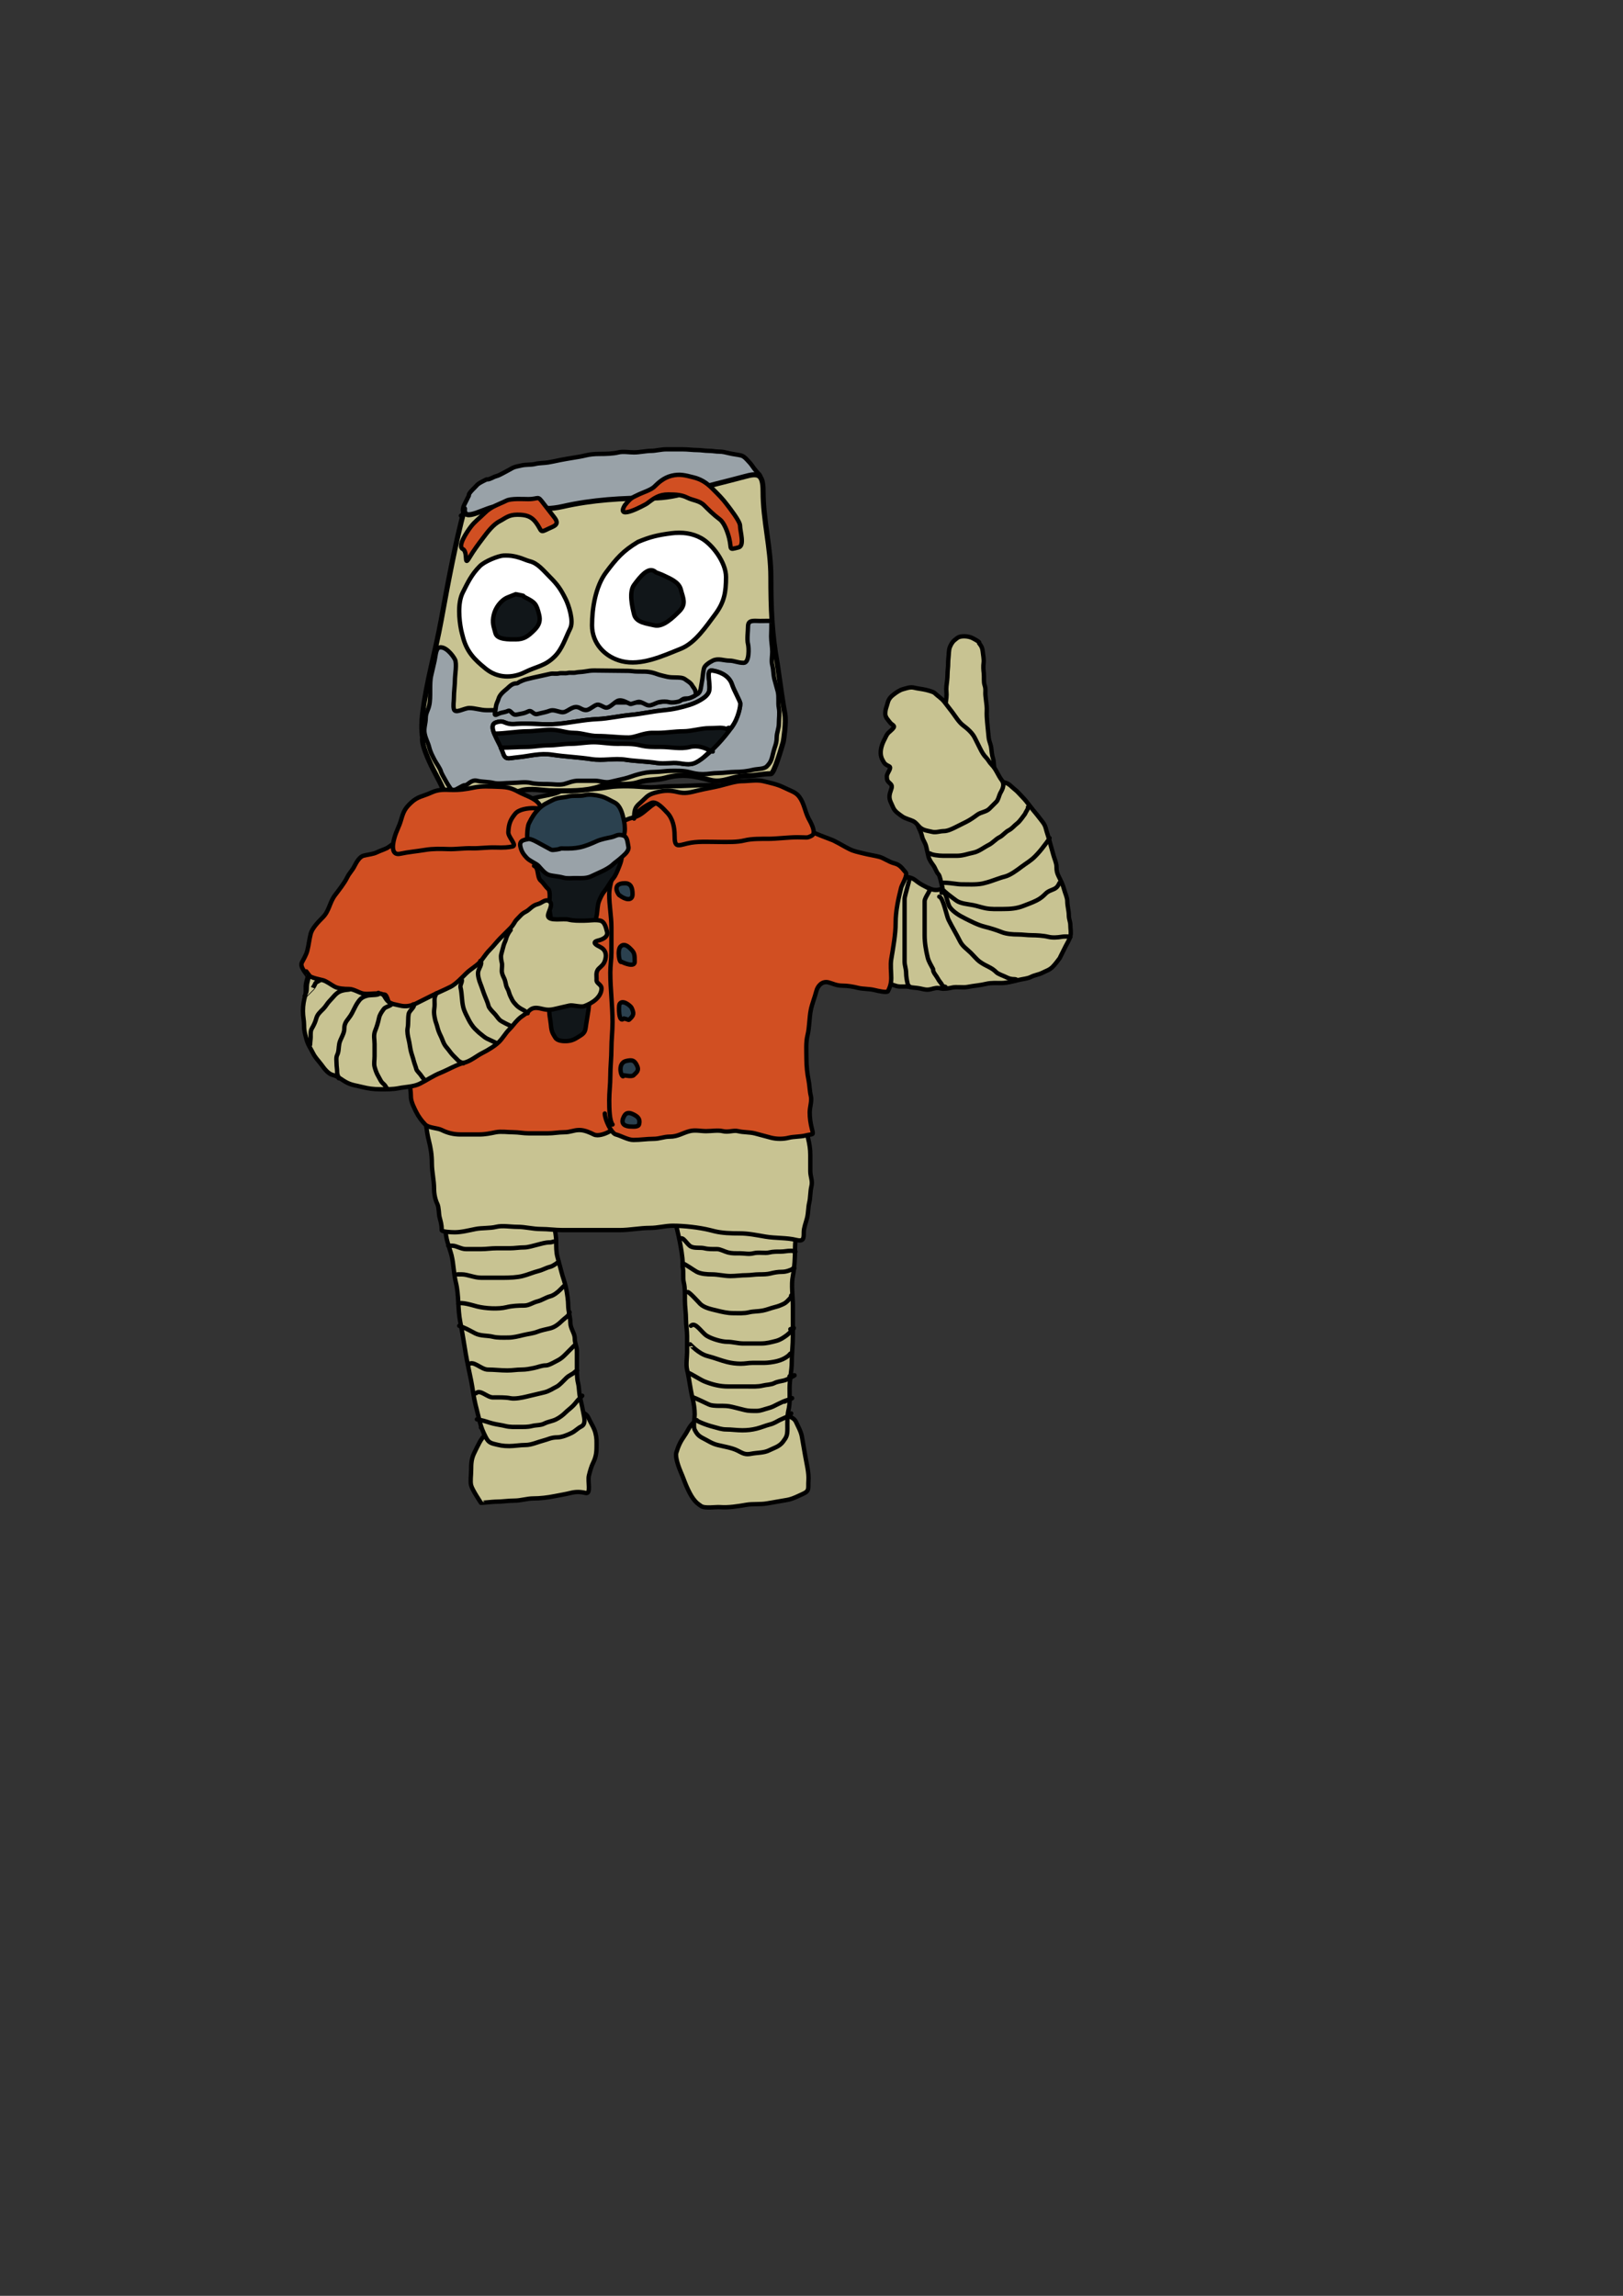 <?xml version="1.0" encoding="UTF-8" standalone="no"?>
<!-- Created with Inkscape (http://www.inkscape.org/) -->
<svg
   xmlns:dc="http://purl.org/dc/elements/1.1/"
   xmlns:cc="http://creativecommons.org/ns#"
   xmlns:rdf="http://www.w3.org/1999/02/22-rdf-syntax-ns#"
   xmlns:svg="http://www.w3.org/2000/svg"
   xmlns="http://www.w3.org/2000/svg"
   xmlns:sodipodi="http://sodipodi.sourceforge.net/DTD/sodipodi-0.dtd"
   xmlns:inkscape="http://www.inkscape.org/namespaces/inkscape"
   width="744.094"
   height="1052.362"
   id="svg2"
   sodipodi:version="0.32"
   inkscape:version="0.46"
   sodipodi:docname="maysbot.svg"
   inkscape:output_extension="org.inkscape.output.svg.inkscape"
   inkscape:export-filename="/home/substack/doc/blog/browserify/maysbot.png"
   inkscape:export-xdpi="75.098221"
   inkscape:export-ydpi="75.098221">
  <rect width="100%" height="100%" fill="#333333" stroke="none"/>
  <defs
     id="defs4">
    <inkscape:perspective
       sodipodi:type="inkscape:persp3d"
       inkscape:vp_x="0 : 526.18109 : 1"
       inkscape:vp_y="0 : 1000 : 0"
       inkscape:vp_z="744.09448 : 526.18109 : 1"
       inkscape:persp3d-origin="372.04724 : 350.78739 : 1"
       id="perspective10" />
  </defs>
  <sodipodi:namedview
     id="base"
     pagecolor="#ffffff"
     bordercolor="#666666"
     borderopacity="1.0"
     gridtolerance="10000"
     guidetolerance="10"
     objecttolerance="10"
     inkscape:pageopacity="0.0"
     inkscape:pageshadow="2"
     inkscape:zoom="1"
     inkscape:cx="307.01674"
     inkscape:cy="593.25046"
     inkscape:document-units="px"
     inkscape:current-layer="layer1"
     showgrid="false"
     inkscape:window-width="1438"
     inkscape:window-height="898"
     inkscape:window-x="0"
     inkscape:window-y="0" />
  <g
     inkscape:label="Layer 1"
     inkscape:groupmode="layer"
     id="layer1">
    <path
       style="opacity:1;fill:#c8c392;fill-opacity:1;fill-rule:evenodd;stroke:#000000;stroke-width:2;stroke-linecap:round;stroke-linejoin:round;marker:none;marker-start:none;marker-mid:none;marker-end:none;stroke-miterlimit:4;stroke-dasharray:none;stroke-dashoffset:0;stroke-opacity:1;visibility:visible;display:inline;overflow:visible;enable-background:accumulate"
       d="M 320.473,649.894 C 319.737,650.529 319.002,651.164 318.266,651.799 C 315.885,653.854 315.5,655.726 313.787,658.158 C 311.931,660.793 310.957,662.913 310.057,665.909 C 309.439,667.965 311.341,673.003 312.088,674.692 C 313.075,676.92 313.955,679.508 314.762,681.332 C 315.722,683.501 316.766,685.556 317.758,686.902 C 319.135,688.769 319.711,689.143 321.398,690.33 C 323.134,691.554 328.016,690.694 330.115,690.848 C 334.049,691.137 338.284,690.446 342.109,689.783 C 345.187,689.249 348.493,689.69 351.64,689.144 C 354.76,688.603 357.88,688.062 361,687.52 C 363.429,687.099 366.49,685.488 368.134,684.761 C 371.321,683.35 370.391,682.161 370.642,678.743 C 370.91,675.096 369.807,671.007 369.169,667.327 C 368.656,664.371 368.144,661.415 367.631,658.46 C 367.223,656.109 365.735,653.577 364.957,651.819 C 364.044,649.757 361.562,649.165 359.839,648.647 C 355.855,647.45 351.837,648.344 347.588,648.235 C 344.149,648.146 340.635,648.933 337.158,649.537 C 335.11,649.892 332.534,648.833 330.411,648.677 C 328.17,648.513 325.249,649.572 323.022,649.959 C 319.753,650.526 320.217,648.415 320.9,652.357"
       id="path2623" />
    <path
       style="opacity:1;fill:#c8c392;fill-opacity:1;fill-rule:evenodd;stroke:#000000;stroke-width:2;stroke-linecap:round;stroke-linejoin:round;marker:none;marker-start:none;marker-mid:none;marker-end:none;stroke-miterlimit:4;stroke-dasharray:none;stroke-dashoffset:0;stroke-opacity:1;visibility:visible;display:inline;overflow:visible;enable-background:accumulate"
       d="M 222.5,657.862 C 220.611,658.994 218.852,663.158 217.5,665.862 C 216.143,668.575 216,670.714 216,673.862 C 216,676.258 215.527,678.971 216,680.862 C 216.539,683.017 220.474,688.811 220.5,688.862 C 220.558,688.978 225.978,688.362 227,688.362 C 230.242,688.362 232.826,687.862 236,687.862 C 238.738,687.862 241.661,686.862 244.5,686.862 C 247.589,686.862 251.072,686.448 254,685.862 C 256.599,685.342 259.066,684.971 261.5,684.362 C 263.887,683.765 266.03,683.745 268.5,684.362 C 271.132,685.02 269.342,678.994 270,676.362 C 270.542,674.193 271.113,672.136 272,670.362 C 273.095,668.172 273.5,666.029 273.5,663.362 C 273.5,660.57 273.636,659.407 273,656.862 C 272.458,654.694 271.376,653.115 270.5,651.362 C 269.412,649.186 269.467,648.596 267,647.362 C 264.525,646.125 262.013,646.362 259,646.362 C 254.09,646.362 248.708,647.421 244,648.362 C 241.315,648.899 238.594,649.214 236,649.862 C 233.39,650.515 231.905,650.933 230,652.362 C 228.101,653.786 226.86,654.502 225.5,655.862 C 219.424,661.938 230.918,653.653 222.5,657.862 C 221.365,658.43 222.179,654.834 221,654.362 C 220.845,654.3 220.667,654.362 220.5,654.362"
       id="path2621" />
    <path
       style="opacity:1;fill:#c8c392;fill-opacity:1;fill-rule:evenodd;stroke:#000000;stroke-width:2;stroke-linecap:round;stroke-linejoin:round;marker:none;marker-start:none;marker-mid:none;marker-end:none;stroke-miterlimit:4;stroke-dasharray:none;stroke-dashoffset:0;stroke-opacity:1;visibility:visible;display:inline;overflow:visible;enable-background:accumulate"
       d="M 366.5,559.862 C 365.412,564.214 364.5,567.575 364.5,572.362 C 364.5,576.284 364.268,581.021 363.5,584.862 C 362.679,588.969 363.5,594.168 363.5,598.362 C 363.5,603.029 363.5,607.696 363.5,612.362 C 363.5,616.497 363,620.272 363,624.362 C 363,628.317 362,632.238 362,636.362 C 362,639.71 362.26,643.322 361.5,646.362 C 360.87,648.882 361,652.301 361,654.862 C 361,658.009 360.557,658.787 359,660.862 C 357.295,663.135 354.792,663.716 352.5,664.862 C 350.206,666.009 347.05,665.852 344.5,666.362 C 341.593,666.943 340.702,666.213 338,664.862 C 335.483,663.604 331.64,663.022 329,662.362 C 326.379,661.707 324.509,660.367 322.5,659.362 C 320.419,658.322 319.532,657.427 318.5,655.362 C 317.758,653.878 318.5,650.059 318.5,648.362 C 318.5,645.983 318.091,643.227 317.5,640.862 C 316.418,636.536 316.016,631.927 315,627.862 C 314.415,625.522 315,622.276 315,619.862 C 315,617.362 315,614.862 315,612.362 C 315,609.636 314.5,607.456 314.5,604.862 C 314.5,601.648 314,599.085 314,595.862 C 314,593.111 314.114,590.319 313.5,587.862 C 312.942,585.629 313.529,582.976 313,580.862 C 312.879,580.377 313,579.862 313,579.362 C 313,576.133 312.139,571.558 311.5,568.362 C 310.901,565.368 310.092,562.324 309.5,559.362 C 308.95,556.612 309,553.665 309,550.862 C 309,547.528 309.204,551.27 308.5,549.862"
       id="path2583" />
    <path
       style="opacity:1;fill:#c8c392;fill-opacity:1;fill-rule:evenodd;stroke:#000000;stroke-width:2;stroke-linecap:round;stroke-linejoin:round;marker:none;marker-start:none;marker-mid:none;marker-end:none;stroke-miterlimit:4;stroke-dasharray:none;stroke-dashoffset:0;stroke-opacity:1;visibility:visible;display:inline;overflow:visible;enable-background:accumulate"
       d="M 205,561.362 C 204.833,562.196 204.667,563.029 204.5,563.862 C 203.897,566.875 206.261,572.405 207,575.362 C 208.042,579.529 207.956,583.687 209,587.862 C 210.439,593.618 209.839,600.059 211,605.862 C 212.003,610.875 212.682,615.455 213.5,620.362 C 214.2,624.56 215.199,628.858 216,632.862 C 216.728,636.504 217.109,640.297 218,643.862 C 218.726,646.766 219.319,649.14 220,651.862 C 220.638,654.415 221.584,656.53 222.5,658.362 C 223.582,660.527 224.265,661.303 226.5,661.862 C 229.108,662.514 230.464,662.862 233.5,662.862 C 235.794,662.862 238.518,662.362 241,662.362 C 243.656,662.362 246.552,660.974 249,660.362 C 251.269,659.795 252.649,658.862 255.5,658.862 C 257.65,658.862 260.546,657.589 262,656.862 C 263.91,655.907 264.771,654.727 266.5,653.862 C 268.583,652.821 267.97,650.212 267.5,647.862 C 266.965,645.187 266.654,643.476 266,640.862 C 265.415,638.523 265.569,636.139 265,633.862 C 264.428,631.576 264.5,628.695 264.5,626.362 C 264.5,624.029 264.5,621.696 264.5,619.362 C 264.5,617.069 263.5,615.966 263.5,613.362 C 263.5,611.235 261.5,608.929 261.5,606.362 C 261.5,603.666 260.5,601.146 260.5,598.362 C 260.5,596.195 260.007,592.898 259.5,590.362 C 259.009,587.909 258.009,585.397 257.5,583.362 C 256.856,580.786 256.13,578.383 255.5,575.862 C 254.993,573.834 255,571.491 255,568.862 C 255,566.825 254.358,563.296 254,561.862 C 253.427,559.568 253.44,556.621 253,554.862 C 252.309,552.099 253.205,552.541 252.5,555.362 C 252.386,555.82 253.167,554.696 253.5,554.362"
       id="path2581" />
    <path
       style="opacity:1;fill:#c8c392;fill-opacity:1;fill-rule:evenodd;stroke:#000000;stroke-width:2;stroke-linecap:round;stroke-linejoin:round;marker:none;marker-start:none;marker-mid:none;marker-end:none;stroke-miterlimit:4;stroke-dasharray:none;stroke-dashoffset:0;stroke-opacity:1;visibility:visible;display:inline;overflow:visible;enable-background:accumulate"
       d="M 194,507.862 C 194.167,508.696 194.333,509.529 194.5,510.362 C 195.284,514.281 195.511,518.405 196.5,522.362 C 197.46,526.204 198,529.156 198,533.362 C 198,537.088 199,540.969 199,544.862 C 199,547.643 199.684,550.231 200.5,551.862 C 201.247,553.355 201.175,556.562 201.5,557.862 C 202.003,559.875 202.5,561.093 202.5,563.862 C 202.5,564.689 207.219,564.862 208.5,564.862 C 211.511,564.862 215.075,563.947 218,563.362 C 221.023,562.758 224.546,563.101 227.5,562.362 C 230.258,561.673 234.147,562.362 237,562.362 C 240.994,562.362 244.131,563.362 248,563.362 C 251.325,563.362 254.48,563.862 258,563.862 C 262.167,563.862 266.333,563.862 270.5,563.862 C 275,563.862 279.5,563.862 284,563.862 C 288.817,563.862 293.26,562.862 298,562.862 C 301.701,562.862 304.827,561.862 308.5,561.862 C 313.654,561.862 320.58,562.632 325.5,563.862 C 326.167,564.029 326.833,564.196 327.5,564.362 C 331.072,565.255 335.203,565.362 339,565.362 C 343.214,565.362 346.959,566.189 351,566.862 C 355.588,567.627 360.698,567.287 365,568.362 C 368.473,569.23 368.5,567.706 368.5,564.862 C 368.5,562.825 369.447,560.576 370,558.362 C 370.625,555.862 370.472,553.474 371,551.362 C 371.592,548.993 371.414,546.206 372,543.862 C 372.663,541.209 371.5,539.409 371.5,536.862 C 371.5,534.362 371.5,531.862 371.5,529.362 C 371.5,526.734 371.093,524.236 370.5,521.862 C 369.903,519.475 370.042,518.03 369.5,515.862 C 368.949,513.658 368.595,511.743 368,509.362 C 367.389,506.919 366.592,504.73 366,502.362 C 365.403,499.976 364.423,497.554 364,495.862 C 363.417,493.531 359.247,494.362 356.5,494.362 C 347.996,494.362 338.426,493.958 330,495.362 C 315.523,497.775 300.043,494.454 285.5,497.362 C 273.352,499.792 260.295,499.496 248,500.862 C 246.829,500.992 245.667,501.196 244.5,501.362 C 237.774,502.323 230.277,502.862 223.5,502.862 C 218.11,502.862 212.076,503.593 207,504.862 C 204.119,505.582 202.291,505.665 199.5,506.362 C 197.702,506.812 196.167,507.429 194,507.862 z"
       id="path2579" />
    <path
       style="opacity:1;fill:#99a2a8;fill-opacity:1;fill-rule:evenodd;stroke:#000000;stroke-width:2;stroke-linecap:round;stroke-linejoin:round;marker:none;marker-start:none;marker-mid:none;marker-end:none;stroke-miterlimit:4;stroke-dasharray:none;stroke-dashoffset:0;stroke-opacity:1;visibility:visible;display:inline;overflow:visible;enable-background:accumulate"
       d="M 213.193,236.007 C 211.581,234.357 212.217,232.656 213.193,230.704 C 213.744,229.602 214.469,228.151 214.96,227.169 C 215.013,227.063 214.96,226.933 214.96,226.815 C 214.96,225.895 218.157,223.024 218.496,222.572 C 219.283,221.523 221.723,220.429 223.092,219.744 C 223.198,219.691 223.328,219.744 223.446,219.744 C 224.676,219.744 226.237,218.604 227.335,218.33 C 228.667,217.997 230.015,217.167 231.224,216.562 C 232.711,215.818 234.042,214.976 235.113,214.441 C 236.228,213.883 237.907,213.654 239.002,213.38 C 241.079,212.861 243.361,213.174 245.366,212.673 C 247.32,212.184 249.358,212.302 251.376,211.966 C 253.196,211.663 254.87,211.267 256.68,210.905 C 258.668,210.507 260.592,210.194 262.69,209.844 C 264.492,209.544 266.405,209.269 268.347,208.784 C 270.316,208.292 272.544,208.077 274.711,208.077 C 277.469,208.077 280.982,208.012 283.55,207.37 C 285.627,206.85 288.456,207.37 290.621,207.37 C 293.254,207.37 296.06,206.662 298.753,206.662 C 300.438,206.662 303.178,205.955 305.47,205.955 C 307.982,205.955 310.495,205.955 312.895,205.955 C 315.437,205.955 317.513,206.309 319.966,206.309 C 321.338,206.309 323.303,206.662 324.916,206.662 C 326.973,206.662 327.929,207.016 329.865,207.016 C 331.287,207.016 332.934,207.43 334.108,207.723 C 336.138,208.231 338.105,208.369 339.765,208.784 C 341.306,209.169 342.628,210.94 343.3,211.612 C 344.333,212.645 344.985,213.74 345.775,214.794 C 346.683,216.005 347.355,216.728 348.25,217.623 C 348.911,218.283 348.957,221.287 348.957,222.219 C 348.957,224.677 349.101,224.55 347.543,226.108 C 346.048,227.603 343.386,228.717 341.533,229.643 C 339.024,230.898 336.403,231.766 333.754,232.825 C 330.537,234.112 327.324,234.96 323.855,235.654 C 319.33,236.559 315.181,238.427 310.773,239.896 C 303.519,242.315 295.578,243.342 288.146,245.2 C 283.575,246.342 279.122,247.499 274.711,248.382 C 270.064,249.311 265.367,250.15 260.569,250.15 C 255.716,250.15 250.987,250.503 246.073,250.503 C 241.839,250.503 237.03,250.806 232.992,249.796 C 231.191,249.346 229.604,249.833 228.042,249.442 C 226.375,249.026 224.583,249.089 222.739,249.089 C 220.938,249.089 219.407,248.661 218.142,248.028 C 216.477,247.196 215.642,246.234 214.607,245.2 C 213.759,244.352 213.535,243.033 213.193,241.664 C 212.509,238.931 211.098,238.626 213.193,236.007 C 213.568,235.538 212.014,236.243 211.425,236.361 C 210.836,236.479 212.603,236.125 213.193,236.007 z"
       id="path2577" />
    <path
       style="opacity:1;fill:#c8c392;fill-opacity:1;fill-rule:evenodd;stroke:#000000;stroke-width:2;stroke-linecap:round;stroke-linejoin:round;marker:none;marker-start:none;marker-mid:none;marker-end:none;stroke-miterlimit:4;stroke-dasharray:none;stroke-dashoffset:0;stroke-opacity:1;visibility:visible;display:inline;overflow:visible;enable-background:accumulate"
       d="M 456.352,353.198 C 455.488,352.355 455.813,349.251 455.276,347.712 C 454.762,346.239 454.612,344.264 454.461,342.973 C 454.242,341.106 453.504,339.974 453.295,338.189 C 453.07,336.278 453.042,335.303 452.83,333.495 C 452.632,331.815 452.533,330.218 452.41,328.45 C 452.291,326.743 452.538,325.13 452.341,323.451 C 452.19,322.172 451.98,320.377 451.831,319.107 C 451.597,317.117 452.087,316.001 451.411,314.063 C 450.898,312.592 451.218,310.216 451.036,308.667 C 450.848,307.07 450.729,305.516 450.967,303.668 C 451.135,302.359 450.713,300.038 450.547,298.623 C 450.31,296.601 449.719,295.913 448.895,294.846 C 448.823,294.752 448.925,294.612 448.94,294.495 C 448.988,294.121 446.001,292.516 445.308,292.245 C 444.065,291.758 442.349,291.556 441.101,291.703 C 439.183,291.928 438.774,292.551 437.674,293.401 C 436.611,294.221 435.912,295.549 435.469,296.681 C 434.927,298.067 435.028,300.108 434.837,301.591 C 434.608,303.365 434.768,304.892 434.555,306.545 C 434.353,308.118 434.458,310.069 434.228,311.85 C 433.995,313.663 433.707,315.497 433.902,317.155 C 434.09,318.759 433.774,320.913 433.575,322.46 C 433.453,323.406 433.531,325.569 433.339,327.064 C 433.094,328.968 433.339,329.826 433.102,331.668 C 432.869,333.483 432.32,334.975 432.074,336.882 C 431.839,338.71 432.23,340.688 432.8,342.323 C 433.595,344.604 432.262,345.264 434.813,343.295"
       id="path2555" />
    <path
       style="opacity:1;fill:#c8c392;fill-opacity:1;fill-rule:evenodd;stroke:#000000;stroke-width:2;stroke-linecap:round;stroke-linejoin:round;marker:none;marker-start:none;marker-mid:none;marker-end:none;stroke-miterlimit:4;stroke-dasharray:none;stroke-dashoffset:0;stroke-opacity:1;visibility:visible;display:inline;overflow:visible;enable-background:accumulate"
       d="M 362.645,509.91 C 363.085,510.497 366.685,514.117 366.685,513.446 C 366.685,508.227 366.685,503.008 366.685,497.788 C 366.685,489.572 365.023,481.138 366.18,473.04 C 367.299,465.208 368.841,458.355 370.726,450.816 C 371.867,446.251 374.688,441.882 376.787,437.684 C 377.911,435.437 380.13,431.864 379.817,430.613 C 379.146,427.927 377.988,426.326 377.292,423.542 C 376.677,421.081 375.419,416.668 373.756,414.451 C 371.422,411.339 370.837,409.118 369.211,405.865 C 367.724,402.89 366.552,398.766 365.675,395.258 C 364.407,390.186 362.871,385.051 361.635,380.106 C 360.592,375.935 357.52,371.372 355.574,367.479 C 354.127,364.586 346.62,361.349 349.513,359.903 C 353.877,357.721 348.992,358.896 346.482,359.398 C 342.435,360.207 338.662,360.408 334.36,360.408 C 331.126,360.408 327.839,359.903 324.764,359.903 C 318.799,359.903 312.987,360.408 307.086,360.408 C 303.955,360.408 301.558,360.913 298.5,360.913 C 295.679,360.913 291.231,360.408 287.893,360.408 C 284.75,360.408 281.828,360.408 278.802,360.913 C 274.653,361.604 270.477,361.923 266.175,361.923 C 263.286,361.923 259.006,361.72 256.579,362.933 C 253.993,364.226 249.729,364.645 246.477,365.458 C 243.238,366.268 240.377,366.469 236.881,366.469 C 233.347,366.469 230.671,367.307 227.284,367.984 C 224.632,368.514 221.853,368.963 219.708,369.499 C 216.346,370.34 213.097,370.647 209.607,371.519 C 208.831,371.713 200.388,374.041 200.01,372.53 C 199.505,373.371 199,374.213 198.495,375.055 C 196.921,377.679 196.054,384.229 195.465,387.177 C 194.751,390.745 193.792,393.868 192.939,397.278 C 192.207,400.206 191.674,403.344 190.414,405.865 C 188.541,409.611 187.395,413.665 185.868,417.481 C 184.629,420.58 183.603,423.008 182.838,426.068 C 182.137,428.871 180.285,432.182 179.302,434.149 C 178.394,435.966 178.348,438.469 177.787,440.715 C 177.463,442.012 180.886,447.558 181.322,449.301 C 182.554,454.229 185.342,458.792 186.373,463.948 C 186.542,464.79 186.71,465.632 186.878,466.474 C 187.79,471.032 188.936,475.64 190.919,479.606 C 193.031,483.831 194.33,488.706 195.465,493.243 C 195.633,493.916 195.801,494.59 195.97,495.263 C 197.046,499.569 198.506,503.893 199.505,507.89 C 199.652,508.479 200.515,508.563 201.02,508.9 C 201.02,509.281 212.096,508.395 212.637,508.395 C 218.017,508.395 223.374,509.48 228.8,508.395 C 233.038,507.547 238.318,507.571 242.437,508.395 C 246.62,509.232 251.817,507.331 256.074,508.395 C 259.884,509.348 264.294,509.405 268.195,509.405 C 273.361,509.405 278.96,510.628 283.853,509.405 C 289.027,508.112 297.567,509.172 302.541,510.415 C 305.336,511.114 309.516,510.434 312.137,509.91 C 316.543,509.029 322.053,510.216 326.279,510.92 C 329.371,511.436 331.801,511.67 334.866,512.436 C 337.416,513.073 339.885,512.934 342.442,513.446 C 344.884,513.934 347.411,512.436 350.018,512.436 C 352.633,512.436 354.848,512.941 357.594,512.941 C 362.202,512.941 363.637,509.117 360.119,511.931"
       id="path2437" />
    <path
       style="opacity:1;fill:#c8c392;fill-opacity:1;fill-rule:evenodd;stroke:#000000;stroke-width:2.34;stroke-linecap:round;stroke-linejoin:round;marker:none;marker-start:none;marker-mid:none;marker-end:none;stroke-miterlimit:4;stroke-dasharray:none;stroke-dashoffset:0;stroke-opacity:1;visibility:visible;display:inline;overflow:visible;enable-background:accumulate"
       d="M 193.741,338.017 C 193.228,334.494 193.311,330.783 193.741,327.239 C 195.564,312.203 199.564,299.142 202.295,284.127 C 205.415,266.969 208.631,249.666 212.987,233.175 C 212.166,239.948 222.961,232.195 227.957,232.195 C 237.911,232.195 248.005,234.461 257.896,232.195 C 271.457,229.089 285.46,228.276 299.24,228.276 C 304.858,228.276 311.252,227.088 316.348,225.337 C 324.481,222.542 332.936,220.776 341.297,218.478 C 347.456,216.785 349.851,216.933 349.851,225.337 C 349.851,238.565 353.415,250.948 353.415,264.53 C 353.415,278.436 353.85,290.435 356.266,303.723 C 356.56,305.339 356.741,306.989 356.979,308.622 C 357.9,314.953 358.764,321.378 359.83,327.239 C 360.526,331.066 359.342,338.743 359.118,339.977 C 358.473,342.191 354.943,354.675 353.415,354.675 C 349.326,354.675 345.877,355.654 342.01,355.654 C 336.106,355.654 331.352,359.192 325.615,357.614 C 318.295,355.602 312.86,354.457 304.942,356.634 C 300.975,357.725 296.749,357.245 292.824,358.594 C 287.291,360.495 280.699,358.596 275.003,360.554 C 268.308,362.855 260.661,362.513 253.619,362.513 C 249.013,362.513 243.036,361.006 238.649,362.513 C 232.639,364.579 226.602,362.513 220.828,362.513 C 217.795,362.513 208.229,367.572 206.572,366.433 C 204.055,364.703 203.444,361.68 200.156,355.654 C 198.561,352.732 193.005,342.061 193.741,338.017 z"
       id="path2391" />
    <path
       style="opacity:1;fill:#99a2a8;fill-opacity:1;fill-rule:evenodd;stroke:#000000;stroke-width:2;stroke-linecap:round;stroke-linejoin:round;marker:none;marker-start:none;marker-mid:none;marker-end:none;stroke-miterlimit:4;stroke-dasharray:none;stroke-dashoffset:0;stroke-opacity:1;visibility:visible;display:inline;overflow:visible;enable-background:accumulate"
       d="M 199.235,302.916 C 199.617,301.385 199.783,297.346 201.255,296.855 C 204.061,295.918 207.561,300.253 208.596,302.324 C 209.515,304.16 208.596,309.511 208.596,310.91 C 208.596,314.05 208.091,316.829 208.091,320.002 C 208.091,321.685 207.683,323.419 208.091,325.052 C 208.665,327.345 212.799,324.547 215.162,324.547 C 217.824,324.547 220.358,325.557 223.244,325.557 C 225.702,325.557 228.148,325.594 230.315,325.052 C 232.928,324.399 236.706,325.052 239.406,325.052 C 242.086,325.052 244.687,324.237 247.487,323.537 C 250.505,322.783 252.872,323.201 255.569,322.527 C 258.231,321.861 261.1,322.154 263.65,321.517 C 265.875,320.96 269.242,321.526 271.226,322.022 C 274.612,322.868 279.328,322.022 282.843,322.022 C 285.536,322.022 288.23,322.022 290.924,322.022 C 293.618,322.022 296.311,322.022 299.005,322.022 C 301.841,322.022 305.006,321.529 307.591,321.012 C 309.764,320.577 312.586,320.9 314.157,320.507 C 316.157,320.007 317.667,319.257 319.208,318.486 C 321.42,317.38 321.154,315.83 321.734,312.931 C 322.193,310.635 322.222,308.452 322.744,306.365 C 323.097,304.952 325.325,303.559 326.784,302.829 C 329.289,301.577 331.795,302.829 334.36,302.829 C 336.646,302.829 338.248,303.839 340.926,303.839 C 343.663,303.839 343.335,296.807 342.947,295.253 C 342.364,292.92 342.947,289.598 342.947,287.172 C 342.947,283.98 345.626,284.646 348.503,284.646 C 351.525,284.646 353.129,284.54 353.553,284.646 C 353.804,284.709 353.553,291.081 353.553,291.717 C 353.553,294.302 354.058,296.239 354.058,298.788 C 354.058,300.867 353.562,302.864 354.058,304.849 C 354.678,307.329 354.452,308.95 355.069,311.415 C 355.45,312.941 356.21,315.475 356.584,316.971 C 357.197,319.425 356.609,322.149 357.089,324.547 C 357.521,326.707 357.089,329.409 357.089,331.618 C 357.089,334.041 356.079,335.738 356.079,338.184 C 356.079,340.805 355.156,342.38 354.564,344.75 C 353.774,347.907 353.644,349.205 351.533,351.316 C 350.234,352.615 347.035,352.441 345.472,352.832 C 342.612,353.547 339.786,353.842 336.886,353.842 C 334.569,353.842 331.817,354.347 329.31,354.347 C 326.761,354.347 324.823,354.852 322.239,354.852 C 319.588,354.852 318.149,354.461 315.673,353.842 C 313.17,353.216 310.381,353.337 307.591,353.337 C 305.325,353.337 302.58,353.842 300.015,353.842 C 297.357,353.842 295.288,354.266 292.944,354.852 C 290.347,355.501 288.967,356.225 286.378,356.872 C 284.16,357.427 281.81,357.888 279.812,358.387 C 277.46,358.975 275.118,357.882 272.741,357.882 C 270.216,357.882 267.69,357.882 265.165,357.882 C 262.536,357.882 260.349,358.96 258.599,359.398 C 256.364,359.956 253.342,359.398 251.023,359.398 C 248.295,359.398 245.467,359.397 243.447,358.892 C 240.792,358.229 237.078,358.892 234.355,358.892 C 231.23,358.892 228.6,359.474 226.274,358.892 C 223.872,358.292 221.117,358.487 218.698,357.882 C 216.391,357.306 214.908,359.272 213.647,359.903 C 213.497,359.978 213.311,359.903 213.142,359.903 C 212.043,359.903 209.555,361.936 207.586,362.428 C 206.794,362.626 202.439,354.623 202.265,353.928 C 201.823,352.162 199.907,349.717 199.235,348.373 C 198.207,346.316 197.362,344.923 196.709,342.312 C 196.227,340.384 195.211,338.861 194.689,336.251 C 194.2,333.808 195.194,331.623 195.194,329.18 C 195.194,326.908 196.181,325.738 196.709,323.624 C 197.257,321.434 197.214,319.024 197.214,316.553 C 197.214,313.878 197.202,311.552 197.719,309.482 C 198.203,307.549 198.852,304.446 199.235,302.916 z"
       id="path2433"
       sodipodi:nodetypes="csssssssssssssssssssssssssssssssssssssssssssssssssssssssssssssssssssc" />
    <path
       style="opacity:1;fill:#ffffff;fill-opacity:1;fill-rule:evenodd;stroke:#000000;stroke-width:2;stroke-linecap:round;stroke-linejoin:round;marker:none;marker-start:none;marker-mid:none;marker-end:none;stroke-miterlimit:4;stroke-dasharray:none;stroke-dashoffset:0;stroke-opacity:1;visibility:visible;display:inline;overflow:visible;enable-background:accumulate"
       d="M 230.862,254.653 C 228.549,254.76 222.29,257.215 220,259.505 C 216.222,263.283 214.411,267.111 212.143,271.648 C 209.749,276.435 210.476,284.027 211.429,288.791 C 211.621,289.753 211.905,290.696 212.143,291.648 C 213.894,298.652 217.375,302.262 222.857,306.648 C 228.076,310.823 234.774,311.046 240.714,308.076 C 246.046,305.411 249.839,305.38 254.286,300.934 C 257.825,297.394 259.244,292.447 261.429,288.076 C 263.159,284.616 260.705,277.343 259.286,274.505 C 257.132,270.198 255.672,268.034 252.143,264.505 C 248.906,261.268 246.513,258.179 242.9,257.276 C 240.198,256.6 236.87,254.374 230.862,254.653 z"
       id="path2397"
       sodipodi:nodetypes="cssssssssssss" />
    <path
       style="opacity:1;fill:#ffffff;fill-opacity:1;fill-rule:evenodd;stroke:#000000;stroke-width:2;stroke-linecap:round;stroke-linejoin:round;marker:none;marker-start:none;marker-mid:none;marker-end:none;stroke-miterlimit:4;stroke-dasharray:none;stroke-dashoffset:0;stroke-opacity:1;visibility:visible;display:inline;overflow:visible;enable-background:accumulate"
       d="M 307.612,244.462 C 301.672,245.246 298.117,246.04 292.475,248.416 C 285.57,252.559 282.606,256.031 277.857,262.362 C 272.996,268.844 271.429,278.921 271.429,286.648 C 271.429,294.989 277.422,301.182 285,303.076 C 293.952,305.314 303.796,300.701 312.143,297.362 C 318.758,294.716 323.817,287.034 327.857,281.648 C 332.058,276.046 332.857,271.516 332.857,264.505 C 332.857,257.773 326.572,249.489 321.429,246.648 C 317.48,244.467 312.852,243.77 307.612,244.462 z"
       id="path2399"
       sodipodi:nodetypes="ccssssssss" />
    <path
       style="opacity:1;fill:#111619;fill-opacity:1;fill-rule:evenodd;stroke:#000000;stroke-width:2;stroke-linecap:round;stroke-linejoin:round;marker:none;marker-start:none;marker-mid:none;marker-end:none;stroke-miterlimit:4;stroke-dasharray:none;stroke-dashoffset:0;stroke-opacity:1;visibility:visible;display:inline;overflow:visible;enable-background:accumulate"
       d="M 300.714,262.362 C 297.427,259.075 293.348,264.565 290.714,268.076 C 288.26,271.349 289.838,278.144 290.714,281.648 C 291.674,285.488 296.69,285.82 300,286.648 C 304.009,287.65 308.789,282.859 311.429,280.219 C 314.841,276.807 313.093,274.018 312.143,270.219 C 311.255,266.668 306.871,265.083 304.286,263.791 C 303.139,263.217 301.905,262.838 300.714,262.362 z"
       id="path2403" />
    <path
       style="opacity:1;fill:#111619;fill-opacity:1;fill-rule:evenodd;stroke:#000000;stroke-width:2;stroke-linecap:round;stroke-linejoin:round;marker:none;marker-start:none;marker-mid:none;marker-end:none;stroke-miterlimit:4;stroke-dasharray:none;stroke-dashoffset:0;stroke-opacity:1;visibility:visible;display:inline;overflow:visible;enable-background:accumulate"
       d="M 236.429,272.362 C 235.238,272.838 234.048,273.315 232.857,273.791 C 229.511,275.129 227.161,278.718 226.429,281.648 C 225.448,285.568 226.432,287.378 227.143,290.219 C 227.917,293.315 233.603,293.076 236.429,293.076 C 240.173,293.076 242.016,291.775 245,288.791 C 247.352,286.439 247.831,284.4 247.143,281.648 C 245.911,276.722 245.271,276.069 240.714,273.791 C 238.613,272.74 242.159,273.508 236.429,272.362 z"
       id="path2405" />
    <path
       style="opacity:1;fill:#d14f22;fill-opacity:1;fill-rule:evenodd;stroke:#000000;stroke-width:2;stroke-linecap:round;stroke-linejoin:round;marker:none;marker-start:none;marker-mid:none;marker-end:none;stroke-miterlimit:4;stroke-dasharray:none;stroke-dashoffset:0;stroke-opacity:1;visibility:visible;display:inline;overflow:visible;enable-background:accumulate"
       d="M 215,255.934 C 212.631,259.882 214.665,252.909 212.143,251.648 C 209.621,250.387 214.088,243.816 215.714,241.648 C 217.711,238.985 219.478,237.884 222.143,235.219 C 225.314,232.048 228.523,231.315 232.143,229.505 C 234.337,228.408 239.624,228.791 242.143,228.791 C 247.416,228.791 246.196,226.814 249.286,230.934 C 250.675,232.786 252.393,234.838 254.286,237.362 C 256.766,240.669 253.699,241.227 251.429,242.362 C 247.186,244.484 248.676,243.454 245.714,239.505 C 243.576,236.653 241.147,235.934 237.143,235.934 C 233.085,235.934 231.51,237.679 229.286,238.791 C 226.181,240.343 223.604,243.747 221.429,246.648 C 219.301,249.484 217.369,251.985 215,255.934 z"
       id="path2407"
       sodipodi:nodetypes="ccssssssssssss" />
    <path
       style="opacity:1;fill:#d14f22;fill-opacity:1;fill-rule:evenodd;stroke:#000000;stroke-width:2;stroke-linecap:round;stroke-linejoin:round;marker:none;marker-start:none;marker-mid:none;marker-end:none;stroke-miterlimit:4;stroke-dasharray:none;stroke-dashoffset:0;stroke-opacity:1;visibility:visible;display:inline;overflow:visible;enable-background:accumulate"
       d="M 286.429,231.648 C 281.927,239.151 296.263,231.058 296.429,230.934 C 299.803,228.403 302.023,226.648 306.429,226.648 C 310.304,226.648 312.73,226.941 315,228.076 C 317.809,229.481 320.594,229.384 322.857,231.648 C 324.577,233.367 326.842,235.708 330,238.076 C 332.093,239.646 333.647,244.092 334.286,246.648 C 335.606,251.927 333.745,252.14 338.571,250.934 C 341.53,250.194 339.286,243.572 339.286,240.934 C 339.286,238.959 334.468,232.844 333.571,231.648 C 331.048,228.283 329.42,226.782 326.429,223.791 C 323.645,221.007 321.108,219.603 317.857,218.791 C 314.203,217.877 311.672,217.123 307.857,218.076 C 304.359,218.951 301.887,221.19 300,223.076 C 298.471,224.605 294.571,225.791 292.857,226.648 C 289.809,228.172 289.399,227.934 286.429,231.648 z"
       id="path2409" />
    <path
       style="opacity:1;fill:#111619;fill-opacity:1;fill-rule:evenodd;stroke:#000000;stroke-width:2;stroke-linecap:round;stroke-linejoin:round;marker:none;marker-start:none;marker-mid:none;marker-end:none;stroke-miterlimit:4;stroke-dasharray:none;stroke-dashoffset:0;stroke-opacity:1;visibility:visible;display:inline;overflow:visible;enable-background:accumulate"
       d="M 236.728,331.851 C 230.724,332.406 231.819,329.737 227.441,331.144 C 223.064,332.551 229.021,340.234 230.428,344.612 C 231.726,348.653 232.763,347.528 237.27,347.111 C 242.92,346.588 247.489,345.07 253.345,345.971 C 259.013,346.843 265.245,347.08 271.103,347.981 C 276.481,348.809 281.529,347.418 286.96,348.254 C 291.469,348.948 296.494,348.999 301.188,349.721 C 304.808,350.278 308.094,349.338 311.289,349.83 C 316.132,350.575 317.643,350.808 321.716,347.821 C 326.733,344.143 331.916,338.397 335.511,333.322 C 338.427,329.205 339.503,323.829 339.367,322.353 C 339.273,321.342 336.442,316.384 335.62,313.826 C 334.12,309.157 329.144,307.771 326.497,307.364 C 323.203,306.857 326.267,314.174 324.976,317.247 C 323.837,319.96 319.244,322.109 316.124,323.112 C 312.362,324.321 308.138,325.243 304.176,325.609 C 299.17,326.072 294.121,327.236 289.405,327.672 C 283.855,328.186 279.123,329.394 273.928,329.626 C 267.515,329.913 261.749,331.275 255.518,331.852 C 249.198,332.436 242.732,331.295 236.728,331.851 z"
       id="path2411"
       sodipodi:nodetypes="ccsssssssssssssssssss" />
    <path
       style="opacity:1;fill:#ffffff;fill-opacity:1;fill-rule:evenodd;stroke:#000000;stroke-width:2;stroke-linecap:round;stroke-linejoin:round;marker:none;marker-start:none;marker-mid:none;marker-end:none;stroke-miterlimit:4;stroke-dasharray:none;stroke-dashoffset:0;stroke-opacity:1;visibility:visible;display:inline;overflow:visible;enable-background:accumulate"
       d="M 335.125 333.781 C 335.235 333.628 335.393 333.464 335.5 333.312 C 336.229 332.283 336.866 331.2 337.375 330.094 C 337.884 328.988 338.285 327.865 338.594 326.844 C 339.21 324.801 339.443 323.082 339.375 322.344 C 339.281 321.333 336.447 316.37 335.625 313.812 C 335.25 312.645 334.656 311.699 333.938 310.906 C 333.219 310.113 332.381 309.491 331.5 309 C 330.619 308.509 329.706 308.135 328.844 307.875 C 327.982 307.615 327.162 307.477 326.5 307.375 C 326.088 307.312 325.765 307.374 325.531 307.531 C 325.297 307.689 325.161 307.919 325.062 308.25 C 324.866 308.913 324.904 309.894 325 310.969 C 325.096 312.044 325.227 313.233 325.281 314.344 C 325.336 315.454 325.291 316.482 324.969 317.25 C 324.684 317.928 324.202 318.558 323.562 319.156 C 322.923 319.755 322.122 320.312 321.281 320.812 C 319.601 321.814 317.685 322.624 316.125 323.125 C 314.244 323.729 312.24 324.26 310.219 324.688 C 308.197 325.115 306.168 325.41 304.188 325.594 C 299.182 326.057 294.122 327.251 289.406 327.688 C 286.631 327.944 284.057 328.355 281.531 328.75 C 279.005 329.145 276.535 329.509 273.938 329.625 C 270.731 329.768 267.678 330.177 264.656 330.625 C 261.634 331.073 258.647 331.555 255.531 331.844 C 252.371 332.136 249.157 332.018 246 331.875 C 242.843 331.732 239.721 331.566 236.719 331.844 C 235.218 331.983 234.185 331.931 233.375 331.781 C 232.565 331.631 231.981 331.398 231.469 331.188 C 230.957 330.977 230.513 330.794 229.906 330.75 C 229.3 330.706 228.532 330.805 227.438 331.156 C 226.89 331.332 226.503 331.584 226.25 331.938 C 225.997 332.291 225.893 332.725 225.875 333.219 C 225.844 334.1 226.193 335.213 226.656 336.375 C 226.673 336.365 226.773 336.286 226.781 336.281 C 231.472 336.281 237.161 335.219 241.781 335.219 C 245.058 335.219 248.954 334.5 252.5 334.5 C 256.439 334.5 259.364 335.938 263.219 335.938 C 266.838 335.937 270.155 337.375 273.938 337.375 C 278.981 337.375 283.414 338.062 288.219 338.062 C 291.134 338.062 295.016 335.938 298.938 335.938 C 299.89 335.937 300.829 335.938 301.781 335.938 C 305.294 335.937 309.437 335.219 313.219 335.219 C 317.101 335.219 321.279 333.781 325.344 333.781 C 329.469 333.781 331.17 333.116 333.938 334.5 C 333.291 333.53 334.029 333.478 335.125 333.781 z "
       id="path3252" />
    <path
       style="opacity:1;fill:none;fill-opacity:1;fill-rule:evenodd;stroke:#000000;stroke-width:2;stroke-linecap:round;stroke-linejoin:round;marker:none;marker-start:none;marker-mid:none;marker-end:none;stroke-miterlimit:4;stroke-dasharray:none;stroke-dashoffset:0;stroke-opacity:1;visibility:visible;display:inline;overflow:visible;enable-background:accumulate"
       d="M 325.75 344.156 C 325.976 344.208 326.182 344.26 326.781 344.5 L 325.812 344.125 C 325.796 344.14 325.767 344.141 325.75 344.156 z "
       id="path3259" />
    <path
       style="opacity:1;fill:#ffffff;fill-opacity:1;fill-rule:evenodd;stroke:#000000;stroke-width:2;stroke-linecap:round;stroke-linejoin:round;marker:none;marker-start:none;marker-mid:none;marker-end:none;stroke-miterlimit:4;stroke-dasharray:none;stroke-dashoffset:0;stroke-opacity:1;visibility:visible;display:inline;overflow:visible;enable-background:accumulate"
       d="M 229.562 342.75 C 229.834 343.348 230.27 344.104 230.438 344.625 C 230.762 345.635 231.056 346.325 231.406 346.781 C 231.757 347.237 232.164 347.445 232.656 347.531 C 233.641 347.703 235.028 347.334 237.281 347.125 C 240.106 346.864 242.638 346.332 245.219 346 C 246.509 345.834 247.816 345.711 249.156 345.688 C 250.496 345.664 251.88 345.743 253.344 345.969 C 259.012 346.841 265.236 347.067 271.094 347.969 C 272.438 348.176 273.779 348.251 275.094 348.25 C 276.408 348.249 277.693 348.195 279 348.125 C 280.307 348.055 281.616 347.969 282.938 347.969 C 284.259 347.969 285.611 348.041 286.969 348.25 C 291.478 348.944 296.493 348.996 301.188 349.719 C 302.997 349.997 304.733 349.916 306.406 349.812 C 308.08 349.709 309.684 349.598 311.281 349.844 C 313.703 350.216 315.289 350.441 316.781 350.219 C 317.527 350.108 318.272 349.887 319.062 349.5 C 319.853 349.113 320.701 348.559 321.719 347.812 C 322.992 346.879 324.234 345.562 325.5 344.406 C 325.25 344.135 325.376 344.071 325.75 344.156 C 325.767 344.141 325.796 344.14 325.812 344.125 L 325 343.781 C 323.19 342.876 319.905 341.508 316.438 342.375 C 311.8 343.534 307.701 342.375 302.844 342.375 C 299.204 342.375 296.746 342.452 293.562 341.656 C 290.261 340.831 286.554 340.938 282.844 340.938 C 279.02 340.937 275.704 340.219 272.156 340.219 C 268.899 340.219 264.929 340.938 262.156 340.938 C 258.424 340.937 254.813 341.656 251.438 341.656 C 247.908 341.656 244.635 342.375 241.438 342.375 C 236.87 342.375 234.279 342.719 229.656 342.719 C 229.625 342.727 229.594 342.742 229.562 342.75 z "
       id="path2419" />
    <path
       style="opacity:1;fill:#d14f22;fill-opacity:1;fill-rule:evenodd;stroke:#000000;stroke-width:2;stroke-linecap:round;stroke-linejoin:round;marker:none;marker-start:none;marker-mid:none;marker-end:none;stroke-miterlimit:4;stroke-dasharray:none;stroke-dashoffset:0;stroke-opacity:1;visibility:visible;display:inline;overflow:visible;enable-background:accumulate"
       d="M 282.843,428.593 C 282.843,426.002 284.163,420.211 283.348,420.007 C 282.532,419.803 283.002,415.088 282.338,412.431 C 281.822,410.368 282.338,407.495 282.338,405.359 C 282.338,402.941 281.217,401.604 280.317,399.804 C 279.546,398.26 277.586,396.567 275.772,394.753 C 273.73,392.711 272.798,391.836 271.731,389.702 C 270.397,387.035 269.324,385.392 268.195,383.136 C 267.008,380.761 265.541,378.966 264.155,377.58 C 262.327,375.753 262.887,374.674 260.619,373.54 C 258.16,372.31 257.152,371.634 254.053,371.014 C 252.291,370.662 250.075,370.004 247.487,370.004 C 243.954,370.004 240.511,369.499 236.881,369.499 C 234.173,369.499 231.642,370.051 229.81,370.509 C 227.232,371.154 224.856,370.99 222.739,371.519 C 219.944,372.218 217.025,371.955 214.152,372.53 C 211.697,373.021 208.856,373.157 207.081,374.045 C 205.053,375.059 203.24,375.46 201.02,376.57 C 198.978,377.591 197.262,378.45 194.959,379.601 C 191.449,381.356 188.3,382.769 184.858,384.146 C 182.799,384.97 179.708,387.125 178.292,388.187 C 176.905,389.227 174.615,389.773 172.736,390.712 C 171.11,391.525 168.839,391.686 166.675,392.227 C 164.993,392.648 163.507,395.028 162.635,396.773 C 161.356,399.33 160.361,399.806 159.099,402.329 C 157.816,404.896 155.535,407.755 153.543,410.41 C 151.079,413.696 150.961,417.538 147.987,420.512 C 145.574,422.925 143.046,425.63 142.432,428.088 C 141.778,430.701 141.559,433.093 140.916,435.664 C 140.397,437.743 139.091,439.821 138.391,441.22 C 137.395,443.211 140.36,446.168 140.916,447.281 C 141.304,448.056 145.561,448.947 146.977,449.301 C 149.353,449.895 152.516,452.192 154.048,453.342 C 155.478,454.414 159.814,454.909 161.624,455.362 C 163.843,455.917 165.975,455.867 168.695,455.867 C 171.221,455.867 173.746,455.867 176.272,455.867 C 177.521,455.867 178.527,460.85 178.797,461.928 C 179.434,464.475 180.312,465.964 180.312,468.999 C 180.312,470.685 182.051,474.496 182.838,476.07 C 184.068,478.532 184.145,481.3 184.858,484.151 C 185.765,487.779 186.643,491.058 187.383,494.758 C 187.891,497.295 188.393,500.164 188.393,502.839 C 188.393,505.118 190.107,508.286 190.919,509.91 C 191.782,511.637 193.337,513.843 194.959,515.466 C 196.594,517.101 200.484,516.966 202.536,517.991 C 205.254,519.351 208.03,520.012 211.122,520.012 C 213.984,520.012 216.846,520.012 219.708,520.012 C 222.55,520.012 224.656,519.527 227.284,519.002 C 229.736,518.511 232.863,519.002 235.366,519.002 C 237.747,519.002 239.882,519.507 242.437,519.507 C 245.141,519.507 248,519.507 251.023,519.507 C 253.776,519.507 255.979,519.002 258.599,519.002 C 261.582,519.002 262.913,517.991 265.67,517.991 C 268.049,517.991 270.682,519.235 272.236,520.012 C 274.226,521.007 277.558,519.624 278.802,519.002 C 281.165,517.82 282.307,515.528 283.348,513.446 C 284.652,510.838 285.847,507.942 286.883,505.87 C 287.996,503.644 288.399,499.904 288.399,497.283 C 288.399,493.628 289.304,490.297 288.399,486.677 C 287.8,484.284 287.893,481.64 287.893,479.101 C 287.893,477.473 287.388,474.864 287.388,472.535 C 287.388,469.799 287.893,467.555 287.893,464.958 C 287.893,461.192 287.388,458.032 287.388,454.352 C 287.388,451.368 286.483,447.301 285.873,444.25 C 285.222,440.997 284.224,438.426 282.843,435.664 C 281.627,433.232 282.843,431.184 282.843,428.593 z"
       id="path2443"
       sodipodi:nodetypes="ccssssssssssssssssssssssssssssssssssssssssssssssssssssssssssssssss" />
    <path
       style="opacity:1;fill:#c8c392;fill-opacity:1;fill-rule:evenodd;stroke:#000000;stroke-width:2;stroke-linecap:round;stroke-linejoin:round;marker:none;marker-start:none;marker-mid:none;marker-end:none;stroke-miterlimit:4;stroke-dasharray:none;stroke-dashoffset:0;stroke-opacity:1;visibility:visible;display:inline;overflow:visible;enable-background:accumulate"
       d="M 403.404,450.261 C 403.994,450.261 404.583,450.261 405.172,450.261 C 406.419,450.261 409.518,451.612 411.183,452.029 C 412.995,452.482 415.105,451.949 416.839,452.382 C 418.459,452.787 419.947,452.721 421.789,453.089 C 423.624,453.456 424.738,453.943 426.739,453.443 C 428.686,452.956 429.527,452.637 431.335,453.089 C 432.828,453.462 435.354,452.968 436.285,452.736 C 438.608,452.155 441.369,452.85 443.71,452.382 C 446.563,451.811 449.381,451.671 452.195,450.968 C 454.297,450.442 457.144,450.614 459.266,450.614 C 461.534,450.614 464.821,449.756 467.044,449.2 C 469.205,448.66 470.977,448.648 472.701,447.786 C 474.472,446.9 476.158,446.764 477.651,446.018 C 479.833,444.927 481.143,444.647 482.6,443.19 C 483.645,442.145 484.853,440.54 485.782,439.301 C 485.94,439.09 486.018,438.829 486.136,438.594 C 486.943,436.979 487.733,435.399 488.611,433.644 C 489.393,432.08 490.249,430.982 490.732,429.048 C 491.163,427.324 490.732,425.98 490.732,424.098 C 490.732,422.498 490.025,421.377 490.025,419.502 C 490.025,417.444 489.318,415.309 489.318,413.138 C 489.318,411.348 488.313,409.47 487.904,407.834 C 487.362,405.667 486.35,403.665 485.429,401.824 C 484.604,400.174 484.368,399.233 484.368,397.228 C 484.368,395.508 483.346,393.493 482.954,391.924 C 482.423,389.801 481.74,387.777 481.186,385.56 C 480.668,383.489 479.929,381.591 479.418,379.55 C 478.959,377.711 477.66,376.38 476.59,374.954 C 475.124,372.999 473.873,371.684 472.347,369.651 C 471.071,367.949 469.757,366.353 468.812,365.408 C 467.663,364.259 466.489,362.782 465.276,361.872 C 463.838,360.794 462.816,359.224 460.68,358.69 C 459.112,358.298 457.189,357.298 455.73,356.569 C 455.625,356.516 455.495,356.569 455.377,356.569 C 454.39,356.569 452.105,355.398 451.134,355.155 C 449.363,354.712 447.573,354.883 445.831,354.448 C 444.036,353.999 441.645,354.094 439.82,354.094 C 438.16,354.094 436.06,354.769 434.517,355.155 C 432.609,355.632 431.491,356.06 429.921,357.63 C 428.322,359.229 426.88,360.529 426.032,362.226 C 425.106,364.077 423.942,364.637 423.203,366.115 C 422.392,367.738 421.459,369.205 421.082,370.711 C 420.711,372.194 420.375,373.294 420.375,375.307 C 420.375,377.338 420.761,378.555 421.436,379.904 C 422.149,381.33 422.533,382.526 422.85,383.793 C 423.181,385.118 424.17,386.245 424.618,388.035 C 425.018,389.637 425.324,391.216 425.678,392.632 C 426.053,394.128 427.089,395.573 427.8,396.521 C 428.915,398.007 429.226,399.715 430.274,400.763 C 430.895,401.384 431.517,404.671 431.689,405.359 C 432.208,407.438 432.683,407.232 430.274,407.834 C 428.52,408.273 426.334,407.455 424.971,406.774 C 423.476,406.026 421.946,405.212 420.729,404.299 C 419.347,403.263 418.822,402.673 416.839,402.178 C 415.42,401.823 414.016,401.825 412.597,401.47 C 410.091,400.844 409.953,401.44 409.415,403.592 C 409.054,405.035 409.415,407.046 409.415,408.541 C 409.415,409.769 408.685,411.462 408.354,412.784 C 408.048,414.007 407.647,415.772 407.647,417.38 C 407.647,418.83 406.983,420.391 406.586,421.976 C 406.207,423.493 406.233,425.205 406.233,426.926 C 406.233,428.647 406.259,430.359 405.879,431.876 C 405.476,433.49 405.842,435.246 405.526,436.826 C 405.205,438.432 405.172,440.011 405.172,441.775 C 405.172,443.633 405.079,445.145 404.465,446.372 C 403.337,448.627 404.294,450.409 405.526,450.614"
       id="path2551"
       sodipodi:nodetypes="cssssssssssssssssssssssssssssssssssssssssssssssssssssssssssssssssss" />
    <path
       style="opacity:1;fill:#d14f22;fill-opacity:1;fill-rule:evenodd;stroke:#000000;stroke-width:2;stroke-linecap:round;stroke-linejoin:round;marker:none;marker-start:none;marker-mid:none;marker-end:none;stroke-miterlimit:4;stroke-dasharray:none;stroke-dashoffset:0;stroke-opacity:1;visibility:visible;display:inline;overflow:visible;enable-background:accumulate"
       d="M 280.822,515.466 C 279.474,513.836 279.307,508.375 279.307,504.354 C 279.307,500.622 279.812,497.136 279.812,493.243 C 279.812,489.005 280.317,485.012 280.317,480.616 C 280.317,476.679 280.822,472.587 280.822,468.494 C 280.822,460.869 279.812,453.45 279.812,445.766 C 279.812,442.505 280.317,439.861 280.317,436.674 C 280.317,432.802 280.317,428.93 280.317,425.057 C 280.317,419.995 279.307,415.089 279.307,409.905 C 279.307,406.168 280.822,403.141 280.822,399.299 C 280.822,396.605 280.822,393.911 280.822,391.217 C 280.822,388.104 280.317,385.618 280.317,382.631 C 280.317,378.787 280.214,380.436 283.348,378.085 C 285.866,376.197 287.785,375.335 290.924,374.55 C 293.841,373.82 296.373,371.095 298.5,369.499 C 301.032,367.6 304.403,366.295 307.086,364.953 C 309.39,363.802 313.521,364.448 316.178,364.448 C 320.718,364.448 325.068,363.943 329.815,363.943 C 334.759,363.943 341.289,364.791 345.977,365.964 C 348.357,366.559 351.986,366.482 354.058,365.964 C 356.813,365.275 357.901,367.383 359.109,368.994 C 360.688,371.099 361.39,372.79 363.15,374.55 C 365.193,376.593 368.09,379.293 370.726,380.611 C 374.322,382.409 378.139,383.677 381.838,385.156 C 382.187,385.296 382.511,385.493 382.848,385.661 C 385.173,386.824 386.933,387.957 389.414,389.197 C 391.484,390.232 393.327,390.554 395.98,391.217 C 398.435,391.831 400.763,392.161 403.051,392.733 C 405.265,393.286 407.401,395.083 410.122,395.763 C 412.928,396.465 413.984,398.615 415.173,399.804 C 416.365,400.996 413.473,405.591 413.152,406.875 C 411.813,412.233 410.627,417.468 410.627,423.037 C 410.627,428.233 409.457,434.603 408.607,439.705 C 408.159,442.392 408.607,445.549 408.607,448.291 C 408.607,451.17 407.839,452.856 407.091,454.352 C 406.685,455.165 402.572,454.232 401.031,453.847 C 398.346,453.176 395.711,453.401 393.454,452.837 C 391.249,452.285 388.706,451.826 386.383,451.826 C 383.386,451.826 381.785,450.803 379.817,450.311 C 376.879,449.577 374.86,451.96 374.262,454.352 C 373.568,457.124 372.292,460.161 371.736,462.938 C 370.992,466.657 371.13,470.918 370.221,474.555 C 369.408,477.806 369.716,481.72 369.716,485.162 C 369.716,488.697 370.072,491.993 370.726,495.263 C 371.153,497.396 371.205,500.211 371.736,502.334 C 372.318,504.663 371.231,507.417 371.231,509.91 C 371.231,512.497 371.585,514.861 372.241,517.486 C 373.038,520.675 372.919,519.59 369.211,520.517 C 366.879,521.1 363.952,520.948 361.635,521.527 C 359.032,522.178 356.118,522.168 353.553,521.527 C 351.013,520.892 348.554,520.151 345.977,519.507 C 343.602,518.913 340.746,519.083 338.401,518.497 C 336.238,517.956 333.996,519.163 331.33,518.497 C 329.212,517.967 326.225,518.497 323.754,518.497 C 321.116,518.497 318.783,517.845 316.178,518.497 C 312.972,519.298 310.786,521.022 307.086,521.022 C 304.19,521.022 302.497,522.032 299.51,522.032 C 296.496,522.032 293.621,522.537 290.419,522.537 C 287.877,522.537 284.7,520.602 282.338,520.012 C 280.314,519.506 277.287,513.216 277.287,510.415"
       id="path2441" />
    <path
       style="opacity:1;fill:#d14f22;fill-opacity:1;fill-rule:evenodd;stroke:#000000;stroke-width:2;stroke-linecap:round;stroke-linejoin:round;marker:none;marker-start:none;marker-mid:none;marker-end:none;stroke-miterlimit:4;stroke-dasharray:none;stroke-dashoffset:0;stroke-opacity:1;visibility:visible;display:inline;overflow:visible;enable-background:accumulate"
       d="M 290.714,375.219 C 291.785,371.869 295.364,369.68 298.571,368.076 C 301.022,366.851 304.652,371.3 305.714,372.362 C 308.464,375.112 309.286,379.251 309.286,383.076 C 309.286,388.465 310.523,387.767 315,386.648 C 319.573,385.505 324.988,385.934 330,385.934 C 333.952,385.934 337.851,386.114 341.429,385.219 C 344.593,384.428 348.991,384.505 352.143,384.505 C 356.19,384.505 361.214,383.791 365.714,383.791 C 370.288,383.791 369.719,384.289 372.143,383.076 C 374.708,381.794 371.048,375.886 370.714,375.219 C 368.935,371.661 368.695,368.241 366.429,365.219 C 364.772,363.01 362.627,362.604 359.286,360.934 C 356.393,359.487 352.544,358.712 350,358.076 C 347.083,357.347 343.021,358.076 340,358.076 C 337.323,358.076 333.025,359.463 330,360.219 C 326.911,360.992 323.57,361.47 320,362.362 C 316.227,363.305 314.033,363.906 310.714,363.076 C 307.429,362.255 304.789,362.236 301.429,363.076 C 297.879,363.964 297.081,364.567 295,366.648 C 292.069,369.578 290.714,369.43 290.714,375.219 z"
       id="path2425" />
    <path
       style="opacity:1;fill:#111619;fill-opacity:1;fill-rule:evenodd;stroke:#000000;stroke-width:2;stroke-linecap:round;stroke-linejoin:round;marker:none;marker-start:none;marker-mid:none;marker-end:none;stroke-miterlimit:4;stroke-dasharray:none;stroke-dashoffset:0;stroke-opacity:1;visibility:visible;display:inline;overflow:visible;enable-background:accumulate"
       d="M 244.853,396.889 C 247.178,397.815 246.055,402.107 247.968,403.721 C 249.242,404.795 250.056,406.416 251.33,407.49 C 252.435,408.421 251.949,412.878 251.844,413.529 C 251.505,415.628 252.262,418.447 252.443,420.575 C 252.653,423.049 252.903,425.407 252.539,427.663 C 252.178,429.895 252.443,432.502 252.634,434.752 C 252.826,437.006 252.441,439.791 252.184,441.38 C 251.814,443.67 252.019,445.4 252.237,447.965 C 252.437,450.321 252.143,453.21 251.873,455.599 C 251.61,457.926 252.214,460.397 251.926,462.185 C 251.564,464.426 252.374,467.458 252.567,469.733 C 252.841,472.951 253.327,473.577 254.591,475.644 C 255.526,477.175 258.297,477.357 260.298,477.186 C 263.024,476.955 264.698,475.556 266.166,474.66 C 268.536,473.212 268.342,471.942 268.757,469.371 C 269.189,466.699 269.352,465.687 269.754,463.203 C 270.139,460.817 270.045,458.328 270.247,457.078 C 270.648,454.596 269.232,452.608 269.648,450.033 C 270.048,447.555 270.301,445.796 270.098,443.405 C 269.899,441.064 270.339,440.285 270.088,437.323 C 269.936,435.545 270.235,433.335 270.581,431.198 C 270.934,429.007 271.737,427.88 272.123,425.491 C 272.499,423.161 273.246,421.611 273.622,419.281 C 273.943,417.294 273.923,414.862 274.619,413.113 C 275.381,411.199 276.157,409.627 277.253,408.327 C 278.493,406.857 279.787,404.214 281.312,402.406 C 282.298,401.237 283.227,398.817 283.903,397.117 C 284.537,395.526 285.138,393.75 285.028,392.459 C 284.713,388.755 283.087,389.887 280.328,390.831 C 277.956,391.643 275.68,393.142 273.539,394.45 C 271.561,395.658 268.318,395.848 266.118,396.602 C 263.614,397.459 261.665,396.473 259.03,396.697 C 255.912,396.962 254.507,396.215 251.856,395.787 C 245.36,394.737 247.893,396.007 244.853,396.889"
       id="path2453"
       sodipodi:nodetypes="cssssssssssssssssssssssssssssssssss" />
    <path
       style="opacity:1;fill:#d14f22;fill-opacity:1;fill-rule:evenodd;stroke:#000000;stroke-width:2;stroke-linecap:round;stroke-linejoin:round;marker:none;marker-start:none;marker-mid:none;marker-end:none;stroke-miterlimit:4;stroke-dasharray:none;stroke-dashoffset:0;stroke-opacity:1;visibility:visible;display:inline;overflow:visible;enable-background:accumulate"
       d="M 244.847,370.457 C 247.732,370.549 248.978,370.948 247.058,368.384 C 245.138,365.819 240.713,364.589 237.937,363.088 C 234.556,361.26 232.933,360.784 228.725,360.649 C 224.797,360.522 220.815,360.232 217.279,360.996 C 213.682,361.774 210.471,362.207 206.525,362.08 C 204.252,362.007 201.189,361.724 197.912,363.233 C 193.646,365.197 191.61,364.989 188.471,367.932 C 185.797,370.44 185.004,371.889 183.935,375.648 C 182.964,379.062 181.831,380.513 180.804,384.123 C 179.677,388.087 179.693,392.162 183.431,391.354 C 187.316,390.514 190.898,390.25 194.922,389.579 C 198.464,388.988 201.928,389.089 205.654,389.209 C 209.2,389.323 212.564,388.716 216.386,388.839 C 219.76,388.947 223.387,388.349 227.117,388.468 C 231.193,388.599 232.997,388.438 234.993,388.007 C 237.201,387.529 232.985,383.77 233.058,381.513 C 233.195,377.254 234.287,375.411 236.189,373.037 C 237.824,370.997 241.962,370.364 244.847,370.457 z"
       id="path2429"
       sodipodi:nodetypes="cssssssssssssssssss" />
    <path
       style="opacity:1;fill:#c8c392;fill-opacity:1;fill-rule:evenodd;stroke:#000000;stroke-width:2;stroke-linecap:round;stroke-linejoin:round;marker:none;marker-start:none;marker-mid:none;marker-end:none;stroke-miterlimit:4;stroke-dasharray:none;stroke-dashoffset:0;stroke-opacity:1;visibility:visible;display:inline;overflow:visible;enable-background:accumulate"
       d="M 140.411,445.26 C 140.916,445.934 141.421,446.607 141.926,447.281 C 142.59,448.166 146.729,448.986 147.987,449.301 C 149.783,449.75 151.962,451.541 153.543,452.332 C 155.194,453.157 157.78,453.342 160.109,453.342 C 161.993,453.342 164.626,454.976 166.17,455.362 C 168.116,455.848 170.611,455.362 173.241,455.362 C 176.547,455.362 175.917,457.027 177.787,458.898 C 179.146,460.257 181.31,460.41 183.343,460.918 C 186.053,461.595 188.539,461.097 190.919,459.908 C 193.584,458.575 195.617,457.559 197.99,456.372 C 200.908,454.913 203.8,453.72 206.576,452.332 C 208.908,451.166 212.022,447.896 213.647,446.271 C 215.981,443.937 218.915,442.615 220.718,440.21 C 222.336,438.053 223.15,436.768 224.759,435.159 C 226.452,433.466 227.757,431.655 229.305,430.108 C 230.957,428.456 232.657,426.755 233.85,425.563 C 235.724,423.689 235.839,422.564 236.881,421.522 C 238.428,419.975 239.18,418.857 240.921,417.986 C 242.936,416.979 243.917,415.091 246.477,414.451 C 248.438,413.961 249.808,412.122 251.528,412.936 C 254.341,414.266 250.862,418.354 251.275,420.007 C 251.867,422.372 258.318,420.947 260.619,421.522 C 262.863,422.083 265.207,422.027 267.69,422.027 C 270.45,422.027 272.949,421.448 275.267,422.027 C 277.091,422.483 277.715,424.749 278.297,427.078 C 278.964,429.746 275.592,430.785 274.256,431.118 C 271.055,431.919 273.337,433.184 275.267,434.149 C 277.632,435.331 278.092,437.493 277.539,439.705 C 276.933,442.13 275.77,442.736 274.509,443.998 C 272.915,445.591 273.629,447.766 273.499,449.049 C 273.306,450.946 275.919,451.1 275.772,453.342 C 275.519,457.181 271.607,459.802 267.943,461.17 C 266.229,461.81 262.553,460.561 261.124,460.918 C 259.084,461.428 256.897,461.848 254.558,462.433 C 252.144,463.037 250.591,462.956 248.498,462.433 C 245.713,461.737 244.127,461.753 242.437,463.443 C 240.54,465.34 239.438,465.432 237.386,467.484 C 235.643,469.226 235.308,470.066 233.345,472.03 C 231.731,473.644 230.626,475.759 228.8,477.585 C 226.93,479.454 223.49,481.503 221.223,482.636 C 218.377,484.06 215.914,486.363 212.637,487.182 C 209.426,487.985 205.162,490.475 202.031,491.728 C 198.633,493.086 195.446,495.273 192.434,496.778 C 189.646,498.172 185.861,498.194 182.838,498.799 C 179.978,499.37 177.207,499.304 174.251,499.304 C 171.27,499.304 168.855,498.965 166.17,498.294 C 163.27,497.568 161.415,497.431 159.099,496.273 C 156.727,495.087 155.155,493.393 152.533,492.738 C 150.219,492.159 148.328,489.32 147.482,488.192 C 145.683,485.793 144.583,484.919 143.442,482.636 C 142.316,480.384 141.101,478.828 140.411,476.07 C 139.857,473.854 139.401,472.74 139.401,470.009 C 139.401,467.534 138.896,466.185 138.896,463.443 C 138.896,460.554 139.316,458.734 139.906,456.372 C 140.532,453.869 139.801,452.754 140.411,450.311 C 141.604,445.54 142.117,445.51 140.916,450.311 C 140.523,451.884 140.793,453.332 140.411,454.857"
       id="path2447"
       sodipodi:nodetypes="cssssssssssssssssssssssssssssssssssssssssssssssssssssssssc" />
    <path
       style="opacity:1;fill:#2b414f;fill-opacity:1;fill-rule:evenodd;stroke:#000000;stroke-width:2;stroke-linecap:round;stroke-linejoin:round;marker:none;marker-start:none;marker-mid:none;marker-end:none;stroke-miterlimit:4;stroke-dasharray:none;stroke-dashoffset:0;stroke-opacity:1;visibility:visible;display:inline;overflow:visible;enable-background:accumulate"
       d="M 242.076,384.521 C 241.531,386.82 241.463,379.571 242.493,377.444 C 243.862,374.621 245.094,372.732 246.957,370.822 C 249.028,368.7 250.999,367.976 253.473,366.701 C 255.792,365.505 258.442,365.646 260.524,365.098 C 262.91,364.47 265.835,365.093 268.094,364.499 C 270.213,363.941 273.304,364.474 275.17,364.916 C 277.7,365.515 279.69,366.855 281.773,367.865 C 283.703,368.8 284.87,371.449 285.378,373.377 C 286.015,375.799 286.435,377.142 286.469,379.929 C 286.504,382.772 285.649,384.418 283.508,385.522 C 281.991,386.305 280.02,387.952 278.501,389.12 C 276.686,390.517 274.234,391.13 271.967,391.727 C 269.618,392.345 267.377,392.806 264.915,393.33 C 262.278,393.891 259.849,394.018 257.34,393.424 C 254.999,392.869 252.12,391.935 250.244,391.491 C 247.786,390.909 246.742,390.569 245.162,389.029 C 241.419,385.377 241.99,384.354 243.629,387.532"
       id="path2449" />
    <path
       style="opacity:1;fill:#99a2a8;fill-opacity:1;fill-rule:evenodd;stroke:#000000;stroke-width:2;stroke-linecap:round;stroke-linejoin:round;marker:none;marker-start:none;marker-mid:none;marker-end:none;stroke-miterlimit:4;stroke-dasharray:none;stroke-dashoffset:0;stroke-opacity:1;visibility:visible;display:inline;overflow:visible;enable-background:accumulate"
       d="M 256.735,389.119 C 256.222,388.572 261.034,389.443 265.854,388.401 C 268.458,387.838 271.218,386.676 273.524,385.615 C 275.596,384.66 278.501,384.163 280.151,383.806 C 282.533,383.291 282.969,382.188 285.736,382.975 C 287.719,383.539 287.706,386.289 288.098,388.104 C 288.516,390.034 286.288,391.76 285.429,392.566 C 283.339,394.526 282.181,395.123 280.756,396.459 C 279.666,397.48 277.391,398.754 276.115,399.342 C 274.735,399.978 272.686,400.921 270.986,401.704 C 268.981,402.627 266.667,402.576 264.391,402.503 C 262.583,402.445 260.166,402.83 258.333,402.309 C 256.039,401.656 253.587,401.596 251.803,401.089 C 249.759,400.507 248.086,398.17 246.884,396.888 C 245.831,395.765 242.949,394.78 241.445,393.176 C 239.972,391.606 239.06,390.259 238.578,388.031 C 237.957,385.158 240.356,385.015 242.225,384.611 C 243.509,384.333 246.622,386.218 247.713,386.808 C 249.222,387.624 251.044,388.609 252.68,389.494 C 253.433,389.901 256.723,389.121 256.735,389.119 z"
       id="path2451" />
    <path
       style="opacity:1;fill:none;fill-opacity:1;fill-rule:evenodd;stroke:#000000;stroke-width:2;stroke-linecap:round;stroke-linejoin:round;marker:none;marker-start:none;marker-mid:none;marker-end:none;stroke-miterlimit:4;stroke-dasharray:none;stroke-dashoffset:0;stroke-opacity:1;visibility:visible;display:inline;overflow:visible;enable-background:accumulate"
       d="M 234.103,426.32 C 233.568,426.922 232.442,428.671 232.083,430.108 C 231.737,431.489 231.167,432.255 230.82,433.644 C 230.513,434.872 230.122,436.182 229.81,437.432 C 229.511,438.629 229.838,440.325 230.062,441.22 C 230.338,442.321 230.062,443.866 230.062,445.008 C 230.062,446.316 230.687,447.52 231.072,448.291 C 231.628,449.403 231.773,450.589 232.083,451.826 C 232.352,452.904 233.006,453.501 233.345,454.857 C 233.655,456.094 234.304,457.28 234.86,458.392 C 235.256,459.184 236.161,460.198 236.881,460.918 C 237.611,461.648 238.732,462.348 239.406,462.686 C 240.593,463.279 241.302,463.824 241.932,464.453"
       id="path3225" />
    <path
       style="opacity:1;fill:none;fill-opacity:1;fill-rule:evenodd;stroke:#000000;stroke-width:2;stroke-linecap:round;stroke-linejoin:round;marker:none;marker-start:none;marker-mid:none;marker-end:none;stroke-miterlimit:4;stroke-dasharray:none;stroke-dashoffset:0;stroke-opacity:1;visibility:visible;display:inline;overflow:visible;enable-background:accumulate"
       d="M 220.213,440.462 C 221.427,441.676 219.485,443.819 219.203,445.513 C 218.947,447.048 219.631,449.361 220.213,450.816 C 220.98,452.734 221.487,454.505 222.234,456.372 C 222.852,457.917 223.619,459.639 224.001,461.17 C 224.233,462.097 225.853,463.78 226.527,464.453 C 227.476,465.403 228.131,466.562 229.052,467.484 C 229.902,468.334 233.443,469.932 234.103,470.262"
       id="path3227"
       sodipodi:nodetypes="csssssss" />
    <path
       style="opacity:1;fill:none;fill-opacity:1;fill-rule:evenodd;stroke:#000000;stroke-width:2;stroke-linecap:round;stroke-linejoin:round;marker:none;marker-start:none;marker-mid:none;marker-end:none;stroke-miterlimit:4;stroke-dasharray:none;stroke-dashoffset:0;stroke-opacity:1;visibility:visible;display:inline;overflow:visible;enable-background:accumulate"
       d="M 211.374,448.796 C 212.506,449.362 210.815,451.356 211.122,452.584 C 211.857,455.526 211.65,458.737 212.385,461.675 C 212.902,463.745 214.024,465.713 214.91,467.484 C 215.574,468.812 216.761,470.597 217.688,471.524 C 218.628,472.464 219.648,473.437 220.466,474.05 C 221.338,474.704 222.155,475.526 223.244,476.07 C 224.287,476.592 226.476,477.56 227.537,478.09"
       id="path3229"
       sodipodi:nodetypes="csssssss" />
    <path
       style="opacity:1;fill:none;fill-opacity:1;fill-rule:evenodd;stroke:#000000;stroke-width:2;stroke-linecap:round;stroke-linejoin:round;marker:none;marker-start:none;marker-mid:none;marker-end:none;stroke-miterlimit:4;stroke-dasharray:none;stroke-dashoffset:0;stroke-opacity:1;visibility:visible;display:inline;overflow:visible;enable-background:accumulate"
       d="M 200.01,455.362 C 199.842,455.783 199.673,456.204 199.505,456.625 C 199.051,457.761 199.253,459.176 199.253,460.413 C 199.253,461.882 199,462.565 199,463.948 C 199,465.026 199.305,466.685 199.505,467.484 C 199.798,468.654 200.205,469.525 200.515,470.767 C 200.9,472.305 201.37,473.486 202.031,474.807 C 202.626,475.999 203.077,477.406 203.546,478.343 C 204.152,479.556 204.843,480.157 205.566,481.121 C 206.362,482.182 207.101,483.161 207.839,483.899 C 208.594,484.654 209.286,485.346 210.112,486.172 C 210.551,486.611 211.866,487.175 212.385,487.434 C 212.491,487.488 212.216,487.266 212.132,487.182"
       id="path3231" />
    <path
       style="opacity:1;fill:none;fill-opacity:1;fill-rule:evenodd;stroke:#000000;stroke-width:2;stroke-linecap:round;stroke-linejoin:round;marker:none;marker-start:none;marker-mid:none;marker-end:none;stroke-miterlimit:4;stroke-dasharray:none;stroke-dashoffset:0;stroke-opacity:1;visibility:visible;display:inline;overflow:visible;enable-background:accumulate"
       d="M 189.404,460.413 C 190.818,461.12 187.693,463.155 187.383,464.706 C 186.957,466.838 187.304,469.142 186.878,471.272 C 186.562,472.853 187.027,475.152 187.383,476.575 C 187.825,478.344 187.974,480.202 188.393,481.879 C 188.809,483.539 189.305,484.768 189.656,486.172 C 190.016,487.61 190.565,488.795 190.919,490.212 C 191.044,490.715 192.319,491.995 192.687,492.485 C 193.369,493.396 193.779,494.083 194.454,494.758 C 194.623,494.926 194.791,495.095 194.959,495.263"
       id="path3233" />
    <path
       style="opacity:1;fill:none;fill-opacity:1;fill-rule:evenodd;stroke:#000000;stroke-width:2;stroke-linecap:round;stroke-linejoin:round;marker:none;marker-start:none;marker-mid:none;marker-end:none;stroke-miterlimit:4;stroke-dasharray:none;stroke-dashoffset:0;stroke-opacity:1;visibility:visible;display:inline;overflow:visible;enable-background:accumulate"
       d="M 179.302,459.908 C 180.278,460.884 176.847,461.329 176.019,462.433 C 174.972,463.829 174.077,465.07 173.746,466.726 C 173.352,468.699 172.689,470.757 171.978,472.535 C 171.155,474.594 171.726,476.518 171.726,478.596 C 171.726,480.539 171.726,482.241 171.726,484.151 C 171.726,485.802 171.379,487.561 171.726,488.95 C 172.048,490.237 172.529,491.565 172.989,492.485 C 173.434,493.377 174.093,494.441 174.504,495.263 C 174.939,496.134 175.71,496.722 176.272,497.283 C 176.784,497.795 177.022,498.539 177.534,499.051"
       id="path3235" />
    <path
       style="opacity:1;fill:none;fill-opacity:1;fill-rule:evenodd;stroke:#000000;stroke-width:2;stroke-linecap:round;stroke-linejoin:round;marker:none;marker-start:none;marker-mid:none;marker-end:none;stroke-miterlimit:4;stroke-dasharray:none;stroke-dashoffset:0;stroke-opacity:1;visibility:visible;display:inline;overflow:visible;enable-background:accumulate"
       d="M 173.494,455.109 C 174.721,456.337 170.127,455.951 168.443,456.372 C 166.892,456.76 165.574,457.419 164.655,458.645 C 163.74,459.865 163.286,460.624 162.635,461.928 C 161.761,463.676 161.105,465.166 159.857,466.726 C 158.426,468.515 157.836,469.596 157.836,471.777 C 157.836,473.814 155.958,476.369 155.563,478.343 C 155.184,480.241 155.4,481.954 154.553,483.646 C 154.002,484.749 154.301,486.474 154.301,487.687 C 154.301,488.755 154.553,490.011 154.553,491.222 C 154.553,492.753 155.043,493.181 155.311,494.253"
       id="path3237"
       sodipodi:nodetypes="cssssssssss" />
    <path
       style="opacity:1;fill:none;fill-opacity:1;fill-rule:evenodd;stroke:#000000;stroke-width:2;stroke-linecap:round;stroke-linejoin:round;marker:none;marker-start:none;marker-mid:none;marker-end:none;stroke-miterlimit:4;stroke-dasharray:none;stroke-dashoffset:0;stroke-opacity:1;visibility:visible;display:inline;overflow:visible;enable-background:accumulate"
       d="M 160.109,453.594 C 160.13,453.678 157.488,453.642 155.563,454.604 C 153.806,455.483 152.635,457.28 151.27,458.645 C 150.009,459.906 149.346,461.327 148.24,462.433 C 146.76,463.913 145.458,464.975 144.957,466.979 C 144.625,468.305 143.825,470.044 142.937,471.524 C 142.32,472.553 142.432,474.101 142.432,475.313 C 142.432,476.293 142.179,477.696 142.179,478.848"
       id="path3239"
       sodipodi:nodetypes="csssssss" />
    <path
       style="opacity:1;fill:none;fill-opacity:1;fill-rule:evenodd;stroke:#000000;stroke-width:2;stroke-linecap:round;stroke-linejoin:round;marker:none;marker-start:none;marker-mid:none;marker-end:none;stroke-miterlimit:4;stroke-dasharray:none;stroke-dashoffset:0;stroke-opacity:1;visibility:visible;display:inline;overflow:visible;enable-background:accumulate"
       d="M 139.654,456.625 C 139.654,456.638 141.392,454.886 143.189,453.089 C 143.89,452.388 144.405,451.163 144.704,450.564 C 144.872,450.228 146.399,449.627 146.725,449.301"
       id="path3241" />
    <path
       style="opacity:1;fill:#99a2a8;fill-opacity:1;fill-rule:evenodd;stroke:#000000;stroke-width:2;stroke-linecap:round;stroke-linejoin:round;marker:none;marker-start:none;marker-mid:none;marker-end:none;stroke-miterlimit:4;stroke-dasharray:none;stroke-dashoffset:0;stroke-opacity:1;visibility:visible;display:inline;overflow:visible;enable-background:accumulate"
       d="M 238.267,312.529 C 237.421,312.941 237.611,313.222 236.491,313.267 C 235.371,313.313 234.252,313.958 233.189,314.999 C 232.076,316.088 231.547,316.355 230.383,317.494 C 229.551,318.308 228.814,319.378 228.585,320.252 C 228.324,321.25 227.787,322.091 227.544,323.019 C 227.235,324.2 227.266,325.293 227.003,326.296 C 226.527,328.116 227.175,327.845 228.255,327.32 C 229.439,326.744 230.193,326.669 231.549,326.346 C 233.344,325.918 233.151,325.175 234.576,326.632 C 235.639,327.718 236.16,327.765 237.598,327.423 C 238.896,327.113 240.208,327.032 241.397,326.454 C 242.936,325.706 243.088,325.714 244.425,326.74 C 245.596,327.638 246.023,327.366 247.452,327.026 C 248.927,326.674 250.549,326.38 252.011,325.813 C 253.625,325.188 255.399,326.023 257.056,326.373 C 258.712,326.724 259.552,326.067 261.111,325.155 C 262.497,324.344 263.669,323.862 264.91,324.187 C 266.276,324.544 267.005,325.472 268.684,325.491 C 270.2,325.507 272.226,323.387 273.762,323.021 C 274.804,322.773 276.527,324.061 277.536,324.325 C 279.525,324.846 281.731,321.562 283.632,321.109 C 285.378,320.693 287.483,322.09 288.919,322.682 C 289.414,322.887 291.922,321.705 292.97,321.716 C 294.225,321.73 295.76,322.953 296.994,323.276 C 298.574,323.69 300.727,322.118 302.313,321.819 C 303.777,321.543 305.414,321.491 306.859,321.869 C 308.025,322.174 309.86,321.909 310.902,321.661 C 312.529,321.273 312.733,320.166 314.454,320.184 C 315.954,320.201 316.546,319.921 318,319.213 C 319.321,318.571 319.089,317.97 318.786,316.696 C 318.533,315.637 317.656,314.89 317.298,314.154 C 316.719,312.964 314.842,311.952 314.046,311.341 C 313.068,310.59 311.224,310.552 310.014,310.539 C 308.588,310.523 307.287,310.519 305.976,310.242 C 304.986,310.032 303.723,309.716 302.702,309.448 C 301.495,309.132 300.578,308.703 299.43,308.402 C 298.235,308.089 296.928,307.869 295.648,307.855 C 294.385,307.842 293.123,307.828 291.86,307.814 C 290.666,307.801 289.394,307.534 288.075,307.52 C 286.896,307.507 285.718,307.494 284.539,307.481 C 283.193,307.466 281.846,307.451 280.499,307.437 C 279.068,307.421 277.637,307.405 276.206,307.39 C 274.944,307.376 273.681,307.362 272.418,307.348 C 271.082,307.333 269.404,307.564 268.12,307.806 C 266.796,308.056 265.094,308.023 264.074,308.267 C 262.865,308.555 261.431,308.204 260.283,308.478 C 258.997,308.784 257.464,308.394 256.24,308.686 C 254.944,308.995 253.437,308.598 252.197,308.894 C 250.794,309.228 249.036,309.584 247.893,309.857 C 246.797,310.118 245.451,310.376 244.602,310.578 C 243.603,310.817 242.514,311.076 241.564,311.303 C 240.415,311.577 239.113,312.118 238.267,312.529 z"
       id="path2549"
       sodipodi:nodetypes="ccsssssssssssssssssssssssssssssssssssssssssssssssssss" />
    <path
       style="opacity:1;fill:#c8c392;fill-opacity:1;fill-rule:evenodd;stroke:#000000;stroke-width:2;stroke-linecap:round;stroke-linejoin:round;marker:none;marker-start:none;marker-mid:none;marker-end:none;stroke-miterlimit:4;stroke-dasharray:none;stroke-dashoffset:0;stroke-opacity:1;visibility:visible;display:inline;overflow:visible;enable-background:accumulate"
       d="M 458.559,363.64 C 459.105,362.547 461.003,359.947 459.266,357.63 C 457.528,355.313 456.672,352.561 454.67,350.559 C 453.491,349.38 453.158,348.34 452.195,347.377 C 450.919,346.101 450.111,344.624 449.366,343.134 C 448.411,341.223 447.792,339.986 446.891,338.184 C 445.788,335.976 443.605,334.04 441.588,332.527 C 439.646,331.071 438.053,328.403 436.638,326.517 C 435.38,324.839 434.165,323.336 433.103,321.921 C 431.703,320.054 429.829,319.001 428.507,317.678 C 427.932,317.103 425.624,316.516 424.618,316.264 C 422.727,315.791 420.806,315.665 418.961,315.203 C 417.233,314.771 415.149,315.626 414.011,315.91 C 412.699,316.239 411.116,317.286 410.122,318.032 C 408.708,319.092 407.489,320.079 406.94,322.274 C 406.426,324.329 405.879,324.973 405.879,327.224 C 405.879,328.79 407.132,329.955 408.001,331.113 C 409.13,332.619 410.894,332.463 409.061,334.295 C 407.677,335.68 407.076,335.791 406.233,337.477 C 405.408,339.127 404.562,340.624 404.112,342.427 C 403.628,344.361 403.59,346.333 404.465,348.084 C 405.508,350.171 405.892,350.388 407.647,351.266 C 409.053,351.969 406.586,354.29 406.586,355.862 C 406.586,358.109 407.127,358.17 408.354,359.398 C 409.454,360.497 408.449,361.849 408.001,363.64 C 407.305,366.425 408.484,367.678 409.415,370.004 C 410.236,372.056 412.183,373.141 413.657,374.247 C 414.856,375.145 417.485,375.807 418.607,376.368 C 420.212,377.17 420.926,378.638 422.143,379.55 C 423.733,380.743 425.557,380.846 427.446,381.318 C 429.076,381.725 431.004,380.964 432.749,380.964 C 434.518,380.964 436.787,379.829 438.053,379.197 C 439.682,378.382 441.363,377.541 443.002,376.722 C 444.693,375.876 446.449,374.667 447.952,373.54 C 449.763,372.181 452.092,372.228 453.609,370.711 C 454.603,369.717 455.999,368.321 456.791,367.529 C 457.711,366.61 458.012,364.733 458.559,363.64 z"
       id="path2553"
       sodipodi:nodetypes="cssssssssssssssssssssssssssssssssssss" />
    <path
       style="opacity:1;fill:none;fill-opacity:1;fill-rule:evenodd;stroke:#000000;stroke-width:2;stroke-linecap:round;stroke-linejoin:round;marker:none;marker-start:none;marker-mid:none;marker-end:none;stroke-miterlimit:4;stroke-dasharray:none;stroke-dashoffset:0;stroke-opacity:1;visibility:visible;display:inline;overflow:visible;enable-background:accumulate"
       d="M 426.385,391.217 C 427.237,391.861 430.317,392.278 432.396,392.278 C 434.517,392.278 436.638,392.278 438.76,392.278 C 441.451,392.278 443.655,391.37 446.184,390.864 C 448.792,390.342 451.059,388.426 453.255,387.328 C 455.229,386.341 456.445,384.673 458.205,383.793 C 459.786,383.002 460.93,381.37 462.448,380.611 C 464.029,379.82 465.036,378.404 466.337,377.429 C 467.508,376.55 469.012,374.333 469.872,373.186 C 470.031,372.975 470.108,372.715 470.226,372.479 C 470.697,371.536 471.385,370.673 471.64,369.651 C 471.681,369.489 471.405,369.886 471.287,370.004"
       id="path2557" />
    <path
       style="opacity:1;fill:none;fill-opacity:1;fill-rule:evenodd;stroke:#000000;stroke-width:2;stroke-linecap:round;stroke-linejoin:round;marker:none;marker-start:none;marker-mid:none;marker-end:none;stroke-miterlimit:4;stroke-dasharray:none;stroke-dashoffset:0;stroke-opacity:1;visibility:visible;display:inline;overflow:visible;enable-background:accumulate"
       d="M 431.689,405.006 C 431.938,404.01 438.806,405.359 440.528,405.359 C 443.805,405.359 447.381,405.615 450.427,405.006 C 450.904,404.911 451.37,404.77 451.841,404.652 C 454.933,403.879 457.691,402.571 460.68,401.824 C 463.221,401.189 466.38,398.787 468.458,397.228 C 470.603,395.619 472.528,394.572 474.469,392.632 C 476.138,390.962 477.329,389.525 478.711,387.682 C 479.563,386.547 480.56,385.398 481.186,384.146 C 481.239,384.041 480.95,384.146 480.833,384.146"
       id="path2559" />
    <path
       style="opacity:1;fill:none;fill-opacity:1;fill-rule:evenodd;stroke:#000000;stroke-width:2;stroke-linecap:round;stroke-linejoin:round;marker:none;marker-start:none;marker-mid:none;marker-end:none;stroke-miterlimit:4;stroke-dasharray:none;stroke-dashoffset:0;stroke-opacity:1;visibility:visible;display:inline;overflow:visible;enable-background:accumulate"
       d="M 432.042,407.481 C 432.97,408.823 436.325,411.223 438.406,412.784 C 440.327,414.225 443.973,414.463 446.184,414.905 C 448.107,415.29 449.873,415.926 451.841,416.32 C 454.447,416.841 457.219,416.673 459.973,416.673 C 463.209,416.673 466.248,416.426 469.165,415.259 C 471.302,414.404 473.171,413.786 475.176,412.784 C 477.154,411.795 478.199,410.822 479.418,409.602 C 480.644,408.377 482.146,408.061 483.307,407.481 C 484.7,406.784 485.175,405.868 485.782,404.652"
       id="path2563" />
    <path
       style="opacity:1;fill:none;fill-opacity:1;fill-rule:evenodd;stroke:#000000;stroke-width:2;stroke-linecap:round;stroke-linejoin:round;marker:none;marker-start:none;marker-mid:none;marker-end:none;stroke-miterlimit:4;stroke-dasharray:none;stroke-dashoffset:0;stroke-opacity:1;visibility:visible;display:inline;overflow:visible;enable-background:accumulate"
       d="M 431.689,409.249 C 434.003,408.091 434.025,413.896 435.578,415.966 C 437.23,418.168 440.037,419.787 442.295,420.916 C 445.253,422.395 448.275,424.002 451.488,424.805 C 454.009,425.435 456.754,426.275 459.266,427.28 C 461.407,428.136 464.351,428.34 466.69,428.34 C 468.79,428.34 470.866,428.694 473.054,428.694 C 475.165,428.694 478.419,428.886 480.479,429.401 C 482.53,429.914 484.706,429.757 486.843,429.401 C 488.537,429.119 490.674,429.387 490.732,429.401 C 490.894,429.442 490.496,429.637 490.379,429.755"
       id="path2565" />
    <path
       style="opacity:1;fill:none;fill-opacity:1;fill-rule:evenodd;stroke:#000000;stroke-width:2;stroke-linecap:round;stroke-linejoin:round;marker:none;marker-start:none;marker-mid:none;marker-end:none;stroke-miterlimit:4;stroke-dasharray:none;stroke-dashoffset:0;stroke-opacity:1;visibility:visible;display:inline;overflow:visible;enable-background:accumulate"
       d="M 430.628,411.016 C 432.443,411.47 433.967,419.815 434.871,421.623 C 436.548,424.978 438.531,428.237 440.174,431.522 C 441.337,433.848 443.377,435.079 445.124,436.826 C 446.579,438.281 447.855,439.847 449.013,440.715 C 450.405,441.759 452.033,442.578 453.255,443.19 C 454.812,443.968 455.72,444.594 456.791,445.665 C 457.596,446.469 460.052,447.295 461.034,447.786 C 462.505,448.521 463.468,448.847 465.276,448.847 C 465.649,448.847 465.983,449.082 466.337,449.2"
       id="path2567" />
    <path
       style="opacity:1;fill:none;fill-opacity:1;fill-rule:evenodd;stroke:#000000;stroke-width:2;stroke-linecap:round;stroke-linejoin:round;marker:none;marker-start:none;marker-mid:none;marker-end:none;stroke-miterlimit:4;stroke-dasharray:none;stroke-dashoffset:0;stroke-opacity:1;visibility:visible;display:inline;overflow:visible;enable-background:accumulate"
       d="M 425.678,407.127 C 427.767,407.127 423.911,411.049 423.911,413.138 C 423.911,418.299 423.911,423.559 423.911,428.694 C 423.911,432.168 424.54,435.809 425.325,438.947 C 425.809,440.885 426.949,442.548 427.8,444.25 C 427.852,444.356 427.8,444.486 427.8,444.604 C 427.8,445.731 429.435,447.522 429.921,448.493 C 430.596,449.843 431.431,450.453 432.042,451.675 C 432.553,452.697 432.64,451.974 433.456,452.382"
       id="path2569" />
    <path
       style="opacity:1;fill:none;fill-opacity:1;fill-rule:evenodd;stroke:#000000;stroke-width:2;stroke-linecap:round;stroke-linejoin:round;marker:none;marker-start:none;marker-mid:none;marker-end:none;stroke-miterlimit:4;stroke-dasharray:none;stroke-dashoffset:0;stroke-opacity:1;visibility:visible;display:inline;overflow:visible;enable-background:accumulate"
       d="M 416.839,403.238 C 416.997,403.553 414.718,410.77 414.718,412.077 C 414.718,415.141 414.718,418.205 414.718,421.269 C 414.718,423.509 414.718,425.748 414.718,427.987 C 414.718,430.085 414.718,432.464 414.718,434.704 C 414.718,436.708 414.718,438.711 414.718,440.715 C 414.718,442.494 415.425,444.112 415.425,446.018 C 415.425,447.639 415.794,449.616 416.132,450.968 C 416.342,451.808 416.696,451.885 417.193,452.382"
       id="path2571" />
    <path
       style="opacity:1;fill:none;fill-opacity:1;fill-rule:evenodd;stroke:#000000;stroke-width:2;stroke-linecap:round;stroke-linejoin:round;marker:none;marker-start:none;marker-mid:none;marker-end:none;stroke-miterlimit:4;stroke-dasharray:none;stroke-dashoffset:0;stroke-opacity:1;visibility:visible;display:inline;overflow:visible;enable-background:accumulate"
       d="M 205.517,571.02 C 206.161,571.02 206.805,571.02 207.448,571.02 C 209.252,571.02 211.34,572.565 213.629,572.565 C 215.947,572.565 218.265,572.565 220.583,572.565 C 223.077,572.565 225.051,572.179 227.537,572.179 C 229.597,572.179 231.657,572.179 233.718,572.179 C 236.016,572.179 238.028,571.793 240.285,571.793 C 242.065,571.793 244.33,571.071 246.079,570.634 C 248.44,570.043 250.052,569.475 252.26,569.475 C 252.917,569.475 253.535,569.088 254.192,569.088"
       id="path2585" />
    <path
       style="opacity:1;fill:none;fill-opacity:1;fill-rule:evenodd;stroke:#000000;stroke-width:2;stroke-linecap:round;stroke-linejoin:round;marker:none;marker-start:none;marker-mid:none;marker-end:none;stroke-miterlimit:4;stroke-dasharray:none;stroke-dashoffset:0;stroke-opacity:1;visibility:visible;display:inline;overflow:visible;enable-background:accumulate"
       d="M 209.766,584.154 C 210.41,584.154 211.054,584.154 211.698,584.154 C 214.421,584.154 217.412,585.7 220.583,585.7 C 224.06,585.7 227.537,585.7 231.013,585.7 C 233.68,585.7 237.038,585.546 239.512,584.927 C 242.127,584.273 244.41,583.22 246.852,582.609 C 248.941,582.087 250.13,581.21 252.26,580.678 C 253.725,580.312 256.025,578.458 256.124,578.36"
       id="path2587" />
    <path
       style="opacity:1;fill:none;fill-opacity:1;fill-rule:evenodd;stroke:#000000;stroke-width:2;stroke-linecap:round;stroke-linejoin:round;marker:none;marker-start:none;marker-mid:none;marker-end:none;stroke-miterlimit:4;stroke-dasharray:none;stroke-dashoffset:0;stroke-opacity:1;visibility:visible;display:inline;overflow:visible;enable-background:accumulate"
       d="M 210.153,597.675 C 211.261,596.567 217.024,598.427 218.651,598.834 C 222.469,599.789 228.423,600.158 232.172,599.221 C 234.751,598.576 237.626,598.448 240.285,598.448 C 242.574,598.448 244.202,597.082 246.466,596.516 C 248.567,595.991 250.226,594.707 252.26,594.198 C 253.879,593.794 255.728,592.276 256.51,591.494 C 257.154,590.85 257.798,590.207 258.441,589.563"
       id="path2589" />
    <path
       style="opacity:1;fill:none;fill-opacity:1;fill-rule:evenodd;stroke:#000000;stroke-width:2;stroke-linecap:round;stroke-linejoin:round;marker:none;marker-start:none;marker-mid:none;marker-end:none;stroke-miterlimit:4;stroke-dasharray:none;stroke-dashoffset:0;stroke-opacity:1;visibility:visible;display:inline;overflow:visible;enable-background:accumulate"
       d="M 210.539,607.719 C 211.183,607.977 211.827,608.234 212.471,608.492 C 214.469,609.291 215.966,610.239 217.879,611.196 C 220.454,612.484 223.371,612.086 225.991,612.741 C 228.102,613.269 230.734,613.128 232.945,613.128 C 235.289,613.128 237.753,612.505 239.899,611.969 C 242.057,611.429 244.358,611.267 246.466,610.424 C 248.203,609.729 250.472,609.325 252.26,608.878 C 254.308,608.366 256.164,606.907 257.282,605.788 C 258.463,604.608 259.378,604.078 260.373,603.084 C 260.78,602.676 260.888,602.053 261.146,601.538"
       id="path2593" />
    <path
       style="opacity:1;fill:none;fill-opacity:1;fill-rule:evenodd;stroke:#000000;stroke-width:2;stroke-linecap:round;stroke-linejoin:round;marker:none;marker-start:none;marker-mid:none;marker-end:none;stroke-miterlimit:4;stroke-dasharray:none;stroke-dashoffset:0;stroke-opacity:1;visibility:visible;display:inline;overflow:visible;enable-background:accumulate"
       d="M 214.788,625.49 C 216.953,623.325 220.613,627.807 223.673,627.807 C 226.521,627.807 229.609,628.194 232.559,628.194 C 234.919,628.194 236.905,627.807 239.126,627.807 C 241.157,627.807 242.805,627.458 244.921,627.035 C 246.717,626.675 248.35,625.876 250.329,625.876 C 251.707,625.876 254.479,624.187 255.737,623.558 C 257.718,622.567 259.145,620.923 260.759,619.309 C 261.895,618.173 263.316,616.752 263.463,616.604"
       id="path2595" />
    <path
       style="opacity:1;fill:none;fill-opacity:1;fill-rule:evenodd;stroke:#000000;stroke-width:2;stroke-linecap:round;stroke-linejoin:round;marker:none;marker-start:none;marker-mid:none;marker-end:none;stroke-miterlimit:4;stroke-dasharray:none;stroke-dashoffset:0;stroke-opacity:1;visibility:visible;display:inline;overflow:visible;enable-background:accumulate"
       d="M 218.265,638.624 C 220.142,636.747 223.337,640.556 225.991,640.556 C 228.731,640.556 231.603,640.442 234.104,640.942 C 236.05,641.331 239.573,640.637 241.444,640.169 C 244.146,639.494 246.94,638.892 249.556,638.238 C 251.883,637.656 253.325,636.547 255.351,635.534 C 256.448,634.985 258.516,632.755 259.6,631.671 C 260.901,630.37 262.466,629.963 263.463,628.966 C 263.792,628.638 264.236,628.451 264.622,628.194"
       id="path2597" />
    <path
       style="opacity:1;fill:none;fill-opacity:1;fill-rule:evenodd;stroke:#000000;stroke-width:2;stroke-linecap:round;stroke-linejoin:round;marker:none;marker-start:none;marker-mid:none;marker-end:none;stroke-miterlimit:4;stroke-dasharray:none;stroke-dashoffset:0;stroke-opacity:1;visibility:visible;display:inline;overflow:visible;enable-background:accumulate"
       d="M 218.651,650.6 C 219.295,650.729 219.939,650.857 220.583,650.986 C 222.296,651.329 224.037,652.043 225.991,652.531 C 227.932,653.017 229.857,653.208 231.786,653.69 C 233.784,654.19 235.846,654.077 237.967,654.077 C 239.985,654.077 241.937,654.146 243.762,653.69 C 246.045,653.119 247.735,653.442 249.556,652.531 C 251.454,651.582 253.139,651.513 254.965,650.6 C 256.643,649.76 258.173,648.551 259.214,647.509 C 260.181,646.543 261.623,645.487 262.691,644.419 C 263.871,643.239 264.4,642.323 265.395,641.328 C 265.91,640.813 266.425,640.298 266.94,639.783"
       id="path2601" />
    <path
       style="opacity:1;fill:none;fill-opacity:1;fill-rule:evenodd;stroke:#000000;stroke-width:2;stroke-linecap:round;stroke-linejoin:round;marker:none;marker-start:none;marker-mid:none;marker-end:none;stroke-miterlimit:4;stroke-dasharray:none;stroke-dashoffset:0;stroke-opacity:1;visibility:visible;display:inline;overflow:visible;enable-background:accumulate"
       d="M 311.752,567.929 C 313.192,566.49 314.953,570.496 316.774,571.406 C 318.539,572.288 321.139,571.725 322.955,572.179 C 324.777,572.634 326.734,572.565 328.75,572.565 C 330.266,572.565 332.219,573.722 333.772,574.11 C 335.642,574.578 337.123,574.497 339.18,574.497 C 341.384,574.497 343.244,575.026 345.361,574.497 C 347.952,573.849 350.688,574.614 352.701,574.11 C 354.328,573.704 356.326,573.724 357.723,573.724 C 359.751,573.724 360.648,573.338 362.745,573.338 C 363.402,573.338 364.04,573.565 364.677,573.724"
       id="path2603" />
    <path
       style="opacity:1;fill:none;fill-opacity:1;fill-rule:evenodd;stroke:#000000;stroke-width:2;stroke-linecap:round;stroke-linejoin:round;marker:none;marker-start:none;marker-mid:none;marker-end:none;stroke-miterlimit:4;stroke-dasharray:none;stroke-dashoffset:0;stroke-opacity:1;visibility:visible;display:inline;overflow:visible;enable-background:accumulate"
       d="M 312.911,579.132 C 313.811,579.132 318.335,582.424 319.478,582.995 C 321.446,583.979 324.199,584.154 326.432,584.154 C 329.186,584.154 332.032,584.927 334.931,584.927 C 337.474,584.927 339.81,584.541 342.271,584.541 C 344.19,584.541 345.997,584.154 348.065,584.154 C 349.933,584.154 351.727,584.108 353.087,583.768 C 355.02,583.285 356.599,582.995 358.496,582.995 C 360.447,582.995 362.264,582.27 363.904,581.45 C 364.512,581.146 363.984,581.45 363.518,581.45"
       id="path2605" />
    <path
       style="opacity:1;fill:none;fill-opacity:1;fill-rule:evenodd;stroke:#000000;stroke-width:2;stroke-linecap:round;stroke-linejoin:round;marker:none;marker-start:none;marker-mid:none;marker-end:none;stroke-miterlimit:4;stroke-dasharray:none;stroke-dashoffset:0;stroke-opacity:1;visibility:visible;display:inline;overflow:visible;enable-background:accumulate"
       d="M 315.229,592.267 C 315.858,591.952 320.331,596.983 321.024,597.675 C 322.887,599.539 326.286,600.15 328.75,600.766 C 331.081,601.349 333.6,601.925 336.09,601.925 C 338.562,601.925 341.092,602.123 343.43,601.538 C 345.451,601.033 347.534,601.181 349.611,600.766 C 351.786,600.331 353.102,599.7 355.019,599.221 C 356.801,598.775 358.038,598.29 359.268,597.675 C 360.656,596.982 361.224,596.105 362.359,594.971 C 362.647,594.683 362.616,594.198 362.745,593.812"
       id="path2607" />
    <path
       style="opacity:1;fill:none;fill-opacity:1;fill-rule:evenodd;stroke:#000000;stroke-width:2;stroke-linecap:round;stroke-linejoin:round;marker:none;marker-start:none;marker-mid:none;marker-end:none;stroke-miterlimit:4;stroke-dasharray:none;stroke-dashoffset:0;stroke-opacity:1;visibility:visible;display:inline;overflow:visible;enable-background:accumulate"
       d="M 316.774,607.719 C 318.82,605.673 321.633,610.866 324.114,612.355 C 326.463,613.764 330.844,615.059 333.386,615.059 C 335.873,615.059 338.297,615.832 340.725,615.832 C 343.43,615.832 346.134,615.832 348.838,615.832 C 351.505,615.832 353.452,615.258 355.792,614.673 C 357.819,614.166 359.69,612.812 360.814,611.969 C 362.105,611 363.008,609.775 363.904,608.878 C 364.279,608.503 362.874,609.136 362.359,609.265"
       id="path2609" />
    <path
       style="opacity:1;fill:none;fill-opacity:1;fill-rule:evenodd;stroke:#000000;stroke-width:2;stroke-linecap:round;stroke-linejoin:round;marker:none;marker-start:none;marker-mid:none;marker-end:none;stroke-miterlimit:4;stroke-dasharray:none;stroke-dashoffset:0;stroke-opacity:1;visibility:visible;display:inline;overflow:visible;enable-background:accumulate"
       d="M 316.388,616.218 C 316.448,616.158 320.147,620.538 324.5,621.626 C 327.523,622.382 330.327,623.566 333.386,624.331 C 335.319,624.814 337.546,625.103 339.567,625.103 C 341.789,625.103 343.008,624.717 344.975,624.717 C 346.778,624.717 348.58,624.717 350.383,624.717 C 352.072,624.717 354.593,624.341 356.178,623.944 C 358.188,623.442 359.731,622.728 361.2,621.626 C 361.637,621.299 361.972,620.854 362.359,620.468"
       id="path2611" />
    <path
       style="opacity:1;fill:none;fill-opacity:1;fill-rule:evenodd;stroke:#000000;stroke-width:2;stroke-linecap:round;stroke-linejoin:round;marker:none;marker-start:none;marker-mid:none;marker-end:none;stroke-miterlimit:4;stroke-dasharray:none;stroke-dashoffset:0;stroke-opacity:1;visibility:visible;display:inline;overflow:visible;enable-background:accumulate"
       d="M 315.615,629.353 C 315.929,629.117 321.143,632.491 322.955,633.216 C 326.423,634.603 329.939,635.534 333.772,635.534 C 336.676,635.534 339.768,635.534 342.657,635.534 C 345.017,635.534 347.479,635.68 349.611,635.147 C 351.533,634.667 353.417,634.789 355.019,633.988 C 356.428,633.284 357.758,633.207 359.268,632.83 C 361.026,632.39 362.374,631.47 363.518,630.898 C 365.415,629.949 363.435,630.605 361.972,630.898"
       id="path2613" />
    <path
       style="opacity:1;fill:none;fill-opacity:1;fill-rule:evenodd;stroke:#000000;stroke-width:2;stroke-linecap:round;stroke-linejoin:round;marker:none;marker-start:none;marker-mid:none;marker-end:none;stroke-miterlimit:4;stroke-dasharray:none;stroke-dashoffset:0;stroke-opacity:1;visibility:visible;display:inline;overflow:visible;enable-background:accumulate"
       d="M 317.547,640.556 C 318.061,640.299 324.678,643.787 325.659,644.032 C 327.499,644.492 329.47,644.419 331.454,644.419 C 333.754,644.419 334.895,644.7 336.862,645.191 C 338.746,645.662 339.834,645.934 341.498,646.35 C 343.156,646.765 345.026,646.737 346.906,646.737 C 348.724,646.737 350.317,645.981 351.928,645.578 C 354.037,645.051 355.012,644.422 356.564,643.646 C 358.169,642.844 359.913,642.036 361.2,641.715 C 363.262,641.199 364.348,640.14 361.2,641.715 C 360.685,641.972 360.17,642.23 359.655,642.487"
       id="path2615" />
    <path
       style="opacity:1;fill:none;fill-opacity:1;fill-rule:evenodd;stroke:#000000;stroke-width:2;stroke-linecap:round;stroke-linejoin:round;marker:none;marker-start:none;marker-mid:none;marker-end:none;stroke-miterlimit:4;stroke-dasharray:none;stroke-dashoffset:0;stroke-opacity:1;visibility:visible;display:inline;overflow:visible;enable-background:accumulate"
       d="M 319.478,650.986 C 319.046,651.202 323.311,653.103 327.205,654.077 C 329.246,654.587 330.806,655.235 332.999,655.235 C 335.337,655.235 337.901,655.622 340.339,655.622 C 342.76,655.622 344.762,655.385 346.906,654.849 C 349.195,654.277 350.994,653.441 353.087,652.918 C 354.878,652.47 356.15,651.579 357.337,650.986 C 358.797,650.256 360.196,649.749 361.586,649.055 C 362.572,648.562 362.214,648.427 362.745,647.896"
       id="path2617" />
    <path
       style="opacity:1;fill:#2b414f;fill-opacity:1;fill-rule:evenodd;stroke:#000000;stroke-width:2;stroke-linecap:round;stroke-linejoin:round;marker:none;marker-start:none;marker-mid:none;marker-end:none;stroke-miterlimit:4;stroke-dasharray:none;stroke-dashoffset:0;stroke-opacity:1;visibility:visible;display:inline;overflow:visible;enable-background:accumulate"
       d="M 288.5,516.362 C 285.684,516.044 284.623,514.616 286,511.862 C 287.151,509.56 288.811,510.018 290.5,510.862 C 292.839,512.031 293.531,513.236 293,515.362 C 292.637,516.813 289.81,516.362 288.5,516.362 z"
       id="path2625" />
    <path
       style="opacity:1;fill:#2b414f;fill-opacity:1;fill-rule:evenodd;stroke:#000000;stroke-width:2;stroke-linecap:round;stroke-linejoin:round;marker:none;marker-start:none;marker-mid:none;marker-end:none;stroke-miterlimit:4;stroke-dasharray:none;stroke-dashoffset:0;stroke-opacity:1;visibility:visible;display:inline;overflow:visible;enable-background:accumulate"
       d="M 286,492.862 C 285.355,495.442 282.418,487.508 287,486.362 C 290.059,485.598 290.921,486.204 292,488.362 C 293.209,490.78 291.787,491.575 290.5,492.862 C 289.744,493.618 286.86,493.034 286,492.862 z"
       id="path2627" />
    <path
       style="opacity:1;fill:#2b414f;fill-opacity:1;fill-rule:evenodd;stroke:#000000;stroke-width:2;stroke-linecap:round;stroke-linejoin:round;marker:none;marker-start:none;marker-mid:none;marker-end:none;stroke-miterlimit:4;stroke-dasharray:none;stroke-dashoffset:0;stroke-opacity:1;visibility:visible;display:inline;overflow:visible;enable-background:accumulate"
       d="M 286,466.862 C 283.555,469.308 283.616,461.131 284,460.362 C 285.297,457.767 289.162,461.186 289.5,461.862 C 290.844,464.55 290.451,465.412 289,466.862 C 287.899,467.963 288.731,467.408 286,466.862 z"
       id="path2629" />
    <path
       style="opacity:1;fill:#2b414f;fill-opacity:1;fill-rule:evenodd;stroke:#000000;stroke-width:2;stroke-linecap:round;stroke-linejoin:round;marker:none;marker-start:none;marker-mid:none;marker-end:none;stroke-miterlimit:4;stroke-dasharray:none;stroke-dashoffset:0;stroke-opacity:1;visibility:visible;display:inline;overflow:visible;enable-background:accumulate"
       d="M 285,440.862 C 283.964,441.898 282.891,435.471 284.5,433.862 C 286.475,431.887 288.817,434.679 289.5,435.362 C 290.914,436.776 291,437.869 291,440.862 C 291,443.621 285.825,441.357 285,440.862 z"
       id="path2631" />
    <path
       style="opacity:1;fill:#2b414f;fill-opacity:1;fill-rule:evenodd;stroke:#000000;stroke-width:2;stroke-linecap:round;stroke-linejoin:round;marker:none;marker-start:none;marker-mid:none;marker-end:none;stroke-miterlimit:4;stroke-dasharray:none;stroke-dashoffset:0;stroke-opacity:1;visibility:visible;display:inline;overflow:visible;enable-background:accumulate"
       d="M 284,410.362 C 284,410.885 279.666,404.862 286.5,404.862 C 289.367,404.862 290,407.166 290,409.862 C 290,413.302 286.465,412.334 284,410.362 z"
       id="path2633" />
  </g>
</svg>
